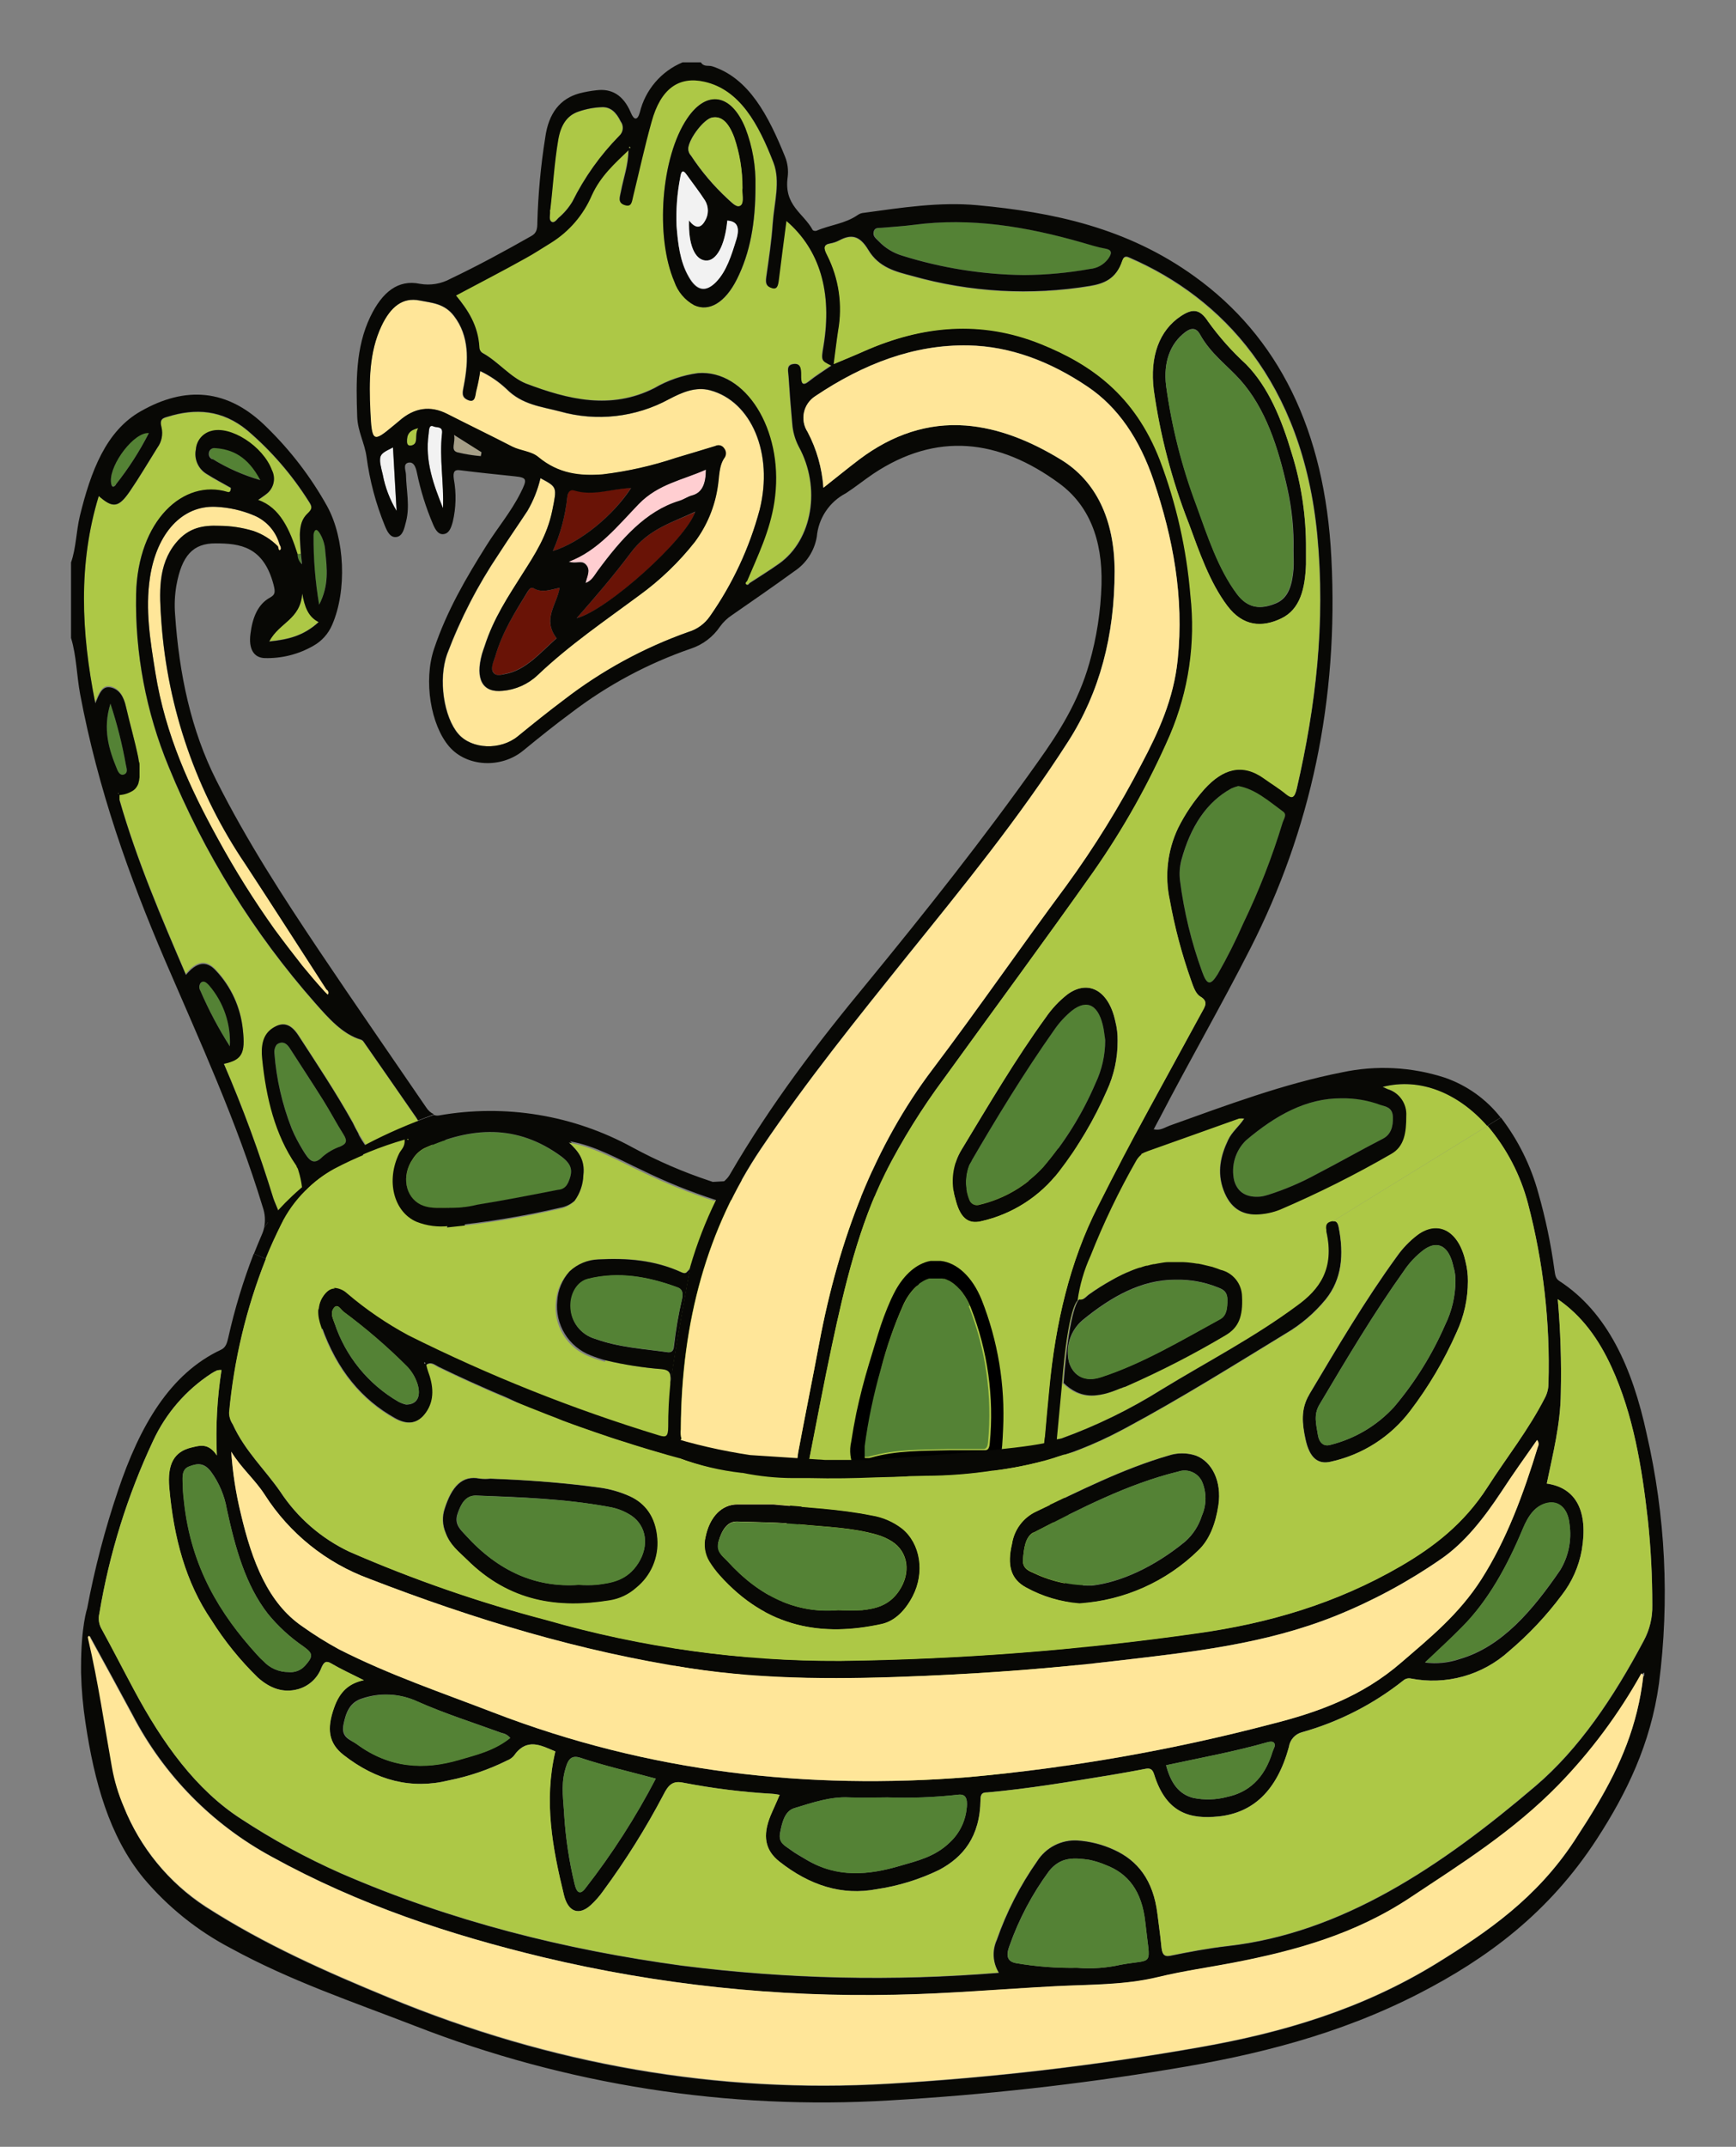 <svg width="195" height="241" viewBox="0 0 195 241" fill="none" xmlns="http://www.w3.org/2000/svg">
<rect x="0" y="0" width="195" height="241" fill="#808080" stroke="none"/>
<g id="Snake">
<g id="Snake_2">
<g id="TAIL">
<path id="Vector" d="M47.591 126.846L47.522 126.737C47.344 126.442 47.159 126.14 46.96 125.839L46.754 125.51C44.766 122.604 42.797 119.793 40.843 116.99C40.774 116.881 40.67 116.798 40.548 116.757C38.49 116.147 36.927 114.365 35.404 112.644C28.472 104.782 22.909 95.813 18.945 86.112C16.401 79.981 15.152 73.391 15.276 66.755C15.441 58.462 20.591 53.732 25.563 55.274C25.687 55.316 25.886 55.316 25.92 54.808C25.028 54.301 24.075 53.815 23.177 53.232C22.721 52.952 22.363 52.538 22.151 52.048C21.939 51.557 21.883 51.014 21.99 50.49C22.024 50.015 22.205 49.562 22.507 49.194C22.809 48.826 23.218 48.56 23.677 48.434C25.886 47.748 29.548 50.127 30.535 52.828C30.748 53.251 30.815 53.733 30.724 54.198C30.634 54.663 30.391 55.085 30.035 55.398C29.719 55.665 29.383 55.871 28.978 56.166C31.44 57.008 32.538 59.483 33.416 62.245L33.786 62.197C33.745 61.512 33.656 60.758 33.669 60.059C33.672 59.862 33.686 59.665 33.71 59.469C33.731 59.282 33.765 59.096 33.813 58.914C33.925 58.46 34.163 58.047 34.499 57.721C35.185 57.111 35.02 56.858 34.636 56.268C32.76 53.303 30.448 50.636 27.778 48.358C24.946 46.021 21.942 45.85 18.815 46.823C18.321 46.974 17.903 47.07 18.129 48.009C18.223 48.404 18.23 48.815 18.148 49.213C18.066 49.611 17.898 49.986 17.656 50.312C16.634 51.95 15.646 53.629 14.57 55.199C13.301 57.056 12.656 57.056 11.093 55.686C8.782 63.225 9.083 70.902 10.681 78.826C11.12 77.77 11.484 76.852 12.389 77.037C13.294 77.222 13.863 78.01 14.131 79.244C14.549 81.142 15.091 82.993 15.502 84.898C15.502 85.077 15.571 85.255 15.598 85.419C15.626 85.584 15.598 85.659 15.646 85.776V85.906C15.646 86.022 15.646 86.132 15.646 86.242C15.646 86.352 15.646 86.317 15.646 86.352C15.646 86.386 15.646 86.585 15.646 86.694V86.756C15.654 86.863 15.654 86.971 15.646 87.078V87.126C15.64 87.221 15.626 87.315 15.605 87.407C15.609 87.425 15.609 87.444 15.605 87.462C15.605 87.551 15.564 87.64 15.537 87.722C15.509 87.805 15.537 87.722 15.537 87.763C15.509 87.845 15.477 87.925 15.441 88.003C15.401 88.079 15.358 88.152 15.31 88.223C15.262 88.292 15.209 88.358 15.153 88.421C15.09 88.482 15.023 88.539 14.954 88.593C14.488 88.897 13.952 89.076 13.397 89.114C13.397 89.251 13.397 89.402 13.397 89.539C13.394 89.587 13.394 89.635 13.397 89.683C15.379 96.571 18.129 102.925 20.859 109.313C22.031 107.888 23.135 107.654 24.212 108.82C25.959 110.66 27.038 113.032 27.278 115.557C27.573 118.224 27.168 118.985 25.145 119.396C27.281 124.343 29.142 129.405 30.72 134.557C30.72 134.605 30.72 134.646 30.768 134.688L30.809 134.79L31.248 135.86L31.632 136.799L36.584 148.958C36.584 148.958 47.104 146.641 49.792 139.225C49.795 139.209 49.795 139.193 49.792 139.177C50.938 136.052 50.65 132.008 47.591 126.846ZM33.964 133.248C33.891 132.63 33.76 132.019 33.573 131.425C33.56 131.374 33.544 131.323 33.525 131.274V131.24C33.503 131.188 33.478 131.138 33.45 131.089C33.45 131.034 33.395 130.979 33.361 130.925V130.883C33.326 130.829 33.292 130.774 33.251 130.719C30.947 127.36 29.932 123.241 29.486 118.813C29.342 117.367 29.582 116.113 30.666 115.386C31.749 114.66 32.675 114.872 33.539 116.195C35.596 119.409 37.75 122.597 39.663 126.017C39.835 126.387 40.047 126.791 40.301 127.244C40.325 127.295 40.355 127.343 40.39 127.388C40.623 127.799 40.856 128.162 41.076 128.491C41.042 128.519 39.471 138.732 33.964 133.248Z" fill="#ADC846"/>
<path id="Vector_2" d="M33.882 63.355L33.848 62.999L33.793 62.156L33.422 62.204C33.41 62.418 33.444 62.632 33.524 62.831C33.603 63.03 33.725 63.209 33.882 63.355Z" fill="#548235"/>
<path id="Vector_3" d="M31.468 61.745C31.646 61.621 31.516 61.313 31.399 61.121C31.2 60.405 30.843 59.742 30.354 59.183C29.865 58.623 29.257 58.18 28.574 57.886C27.198 57.299 25.727 56.964 24.233 56.899C20.468 56.727 17.608 59.839 16.847 64.822C16.291 68.462 16.888 71.985 17.45 75.501C18.575 82.561 21.346 88.524 24.48 94.186C26.396 97.698 28.521 101.093 30.844 104.351C31.351 105.036 31.866 105.722 32.387 106.407C32.908 107.092 33.443 107.778 33.985 108.463C34.801 109.457 35.631 110.43 36.488 111.369L36.817 111.692C36.851 111.644 36.875 111.59 36.886 111.533C36.897 111.476 36.896 111.417 36.882 111.36C36.868 111.304 36.843 111.251 36.807 111.205C36.77 111.159 36.725 111.122 36.673 111.095C33.649 106.407 30.638 101.705 27.579 97.058C22.076 88.959 18.812 79.55 18.115 69.785C17.889 66.591 17.683 63.445 19.755 60.943C21.188 59.202 22.847 58.962 24.61 59.031C25.916 59.038 27.214 59.234 28.464 59.613C29.498 59.97 30.436 60.559 31.207 61.334C31.29 61.498 31.2 61.93 31.468 61.745Z" fill="#FFE699"/>
<path id="Vector_4" d="M13.219 89.031L13.328 89.161C13.331 89.106 13.331 89.052 13.328 88.997L13.219 89.031Z" fill="#ADC846"/>
<path id="Vector_5" d="M36.331 123.543C35.082 121.555 33.786 119.622 32.524 117.648C32.181 117.12 31.797 116.915 31.29 117.134C31.241 117.155 31.194 117.182 31.153 117.216C31.116 117.243 31.081 117.272 31.05 117.305C30.865 117.581 30.787 117.915 30.83 118.244C31.053 121.123 31.702 123.953 32.758 126.641L32.84 126.839C32.915 127.018 32.998 127.189 33.073 127.36C33.148 127.532 33.251 127.731 33.347 127.909C33.553 128.32 33.786 128.724 34.033 129.122C34.719 130.177 35.192 130.945 36.248 129.855C36.84 129.344 37.525 128.951 38.264 128.697C38.902 128.409 39.087 128.108 38.587 127.326C37.791 126.092 37.105 124.769 36.331 123.543Z" fill="#548235"/>
<path id="Vector_6" d="M33.951 66.611C33.738 69.586 31.386 69.847 30.241 71.985C32.298 71.773 34.061 71.396 35.796 69.805C34.575 69.195 34.212 68.023 33.951 66.611Z" fill="#ADC846"/>
<path id="Vector_7" d="M24.192 50.284C24.108 50.274 24.023 50.281 23.943 50.305C23.862 50.328 23.787 50.368 23.723 50.423C23.659 50.477 23.606 50.543 23.569 50.619C23.531 50.694 23.51 50.776 23.506 50.86C23.485 51.003 23.515 51.149 23.588 51.274C23.662 51.398 23.775 51.494 23.91 51.546C25.598 52.574 27.418 53.365 29.321 53.897C27.861 51.217 26.139 50.415 24.192 50.284Z" fill="#548235"/>
<path id="Vector_8" d="M13.994 86.927C14.405 86.708 14.207 86.242 14.138 85.858C13.725 83.53 13.145 81.235 12.403 78.99C11.511 81.917 12.238 84.179 13.144 86.393C13.315 86.776 13.596 87.133 13.994 86.927Z" fill="#548235"/>
<path id="Vector_9" d="M23.506 110.609C23.266 110.307 22.916 109.999 22.566 110.341C22.47 110.462 22.412 110.609 22.4 110.763C22.388 110.916 22.422 111.071 22.498 111.205C23.435 113.37 24.545 115.456 25.817 117.442C25.953 114.952 25.125 112.505 23.506 110.609Z" fill="#548235"/>
<path id="Vector_10" d="M13.02 54.383C14.444 52.578 15.684 50.635 16.723 48.585C15.078 48.441 12.369 52.012 12.458 53.979C12.485 54.527 12.65 54.836 13.02 54.383Z" fill="#548235"/>
<path id="Vector_11" d="M36.536 61.896C36.502 61.134 36.266 60.396 35.85 59.757C35.713 59.579 35.556 59.339 35.357 59.531C35.251 59.686 35.196 59.871 35.199 60.059C35.185 62.682 35.403 65.301 35.85 67.886C36.948 65.72 36.701 63.794 36.536 61.896Z" fill="#548235"/>
<path id="Vector_12" d="M47.865 124.31C43.874 118.47 39.835 112.658 35.892 106.784C31.777 100.649 27.744 94.446 24.295 87.592C21.449 81.958 20.125 75.68 19.666 68.983C19.579 67.891 19.629 66.793 19.816 65.713C20.42 62.375 21.682 60.984 24.212 60.998C26.956 60.998 29.596 61.34 30.727 65.638C30.954 66.508 30.892 66.769 30.33 67.084C28.958 67.838 28.355 69.326 28.128 71.197C27.922 72.842 28.499 73.843 29.74 73.877C31.647 73.93 33.531 73.455 35.185 72.506C36.133 71.98 36.879 71.152 37.304 70.155C38.991 66.296 38.744 60.463 36.749 56.83C34.939 53.58 32.668 50.609 30.007 48.009C25.563 43.547 20.763 43.348 15.825 46.158C11.916 48.358 10.201 52.882 8.967 57.941C8.556 59.654 8.556 61.498 7.979 63.143V71.615C8.597 73.637 8.61 75.83 9.001 77.921C11.004 88.579 14.488 98.367 18.548 107.833C22.443 116.887 26.558 125.791 29.52 135.531C29.774 136.257 29.826 137.039 29.671 137.793C29.808 137.601 29.959 137.402 30.124 137.196L35.014 149.877L36.577 148.965L31.626 136.806L31.249 135.88L30.81 134.811L30.768 134.708C30.768 134.667 30.768 134.626 30.721 134.578C29.142 129.43 27.281 124.373 25.145 119.43C27.202 118.991 27.573 118.258 27.278 115.592C27.024 113.106 25.956 110.774 24.24 108.957C23.163 107.792 22.059 108.025 20.886 109.45C18.143 103.062 15.4 96.708 13.425 89.82C13.422 89.772 13.422 89.724 13.425 89.676C13.425 89.539 13.425 89.388 13.425 89.251C13.98 89.213 14.516 89.034 14.982 88.73C15.051 88.677 15.117 88.619 15.18 88.559C15.237 88.495 15.289 88.429 15.338 88.36C15.386 88.289 15.429 88.216 15.468 88.141C15.505 88.062 15.537 87.982 15.564 87.901C15.564 87.901 15.564 87.901 15.564 87.859C15.564 87.818 15.612 87.688 15.633 87.599C15.636 87.581 15.636 87.562 15.633 87.544C15.654 87.452 15.668 87.358 15.674 87.263V87.215C15.681 87.108 15.681 87 15.674 86.893V86.831C15.674 86.722 15.674 86.605 15.674 86.489C15.674 86.372 15.674 86.413 15.674 86.379C15.674 86.345 15.674 86.16 15.674 86.043V85.913C15.674 85.796 15.674 85.68 15.626 85.556C15.578 85.433 15.564 85.214 15.53 85.035C15.139 83.13 14.597 81.279 14.159 79.381C13.891 78.147 13.363 77.366 12.417 77.174C11.47 76.982 11.148 77.907 10.709 78.963C9.104 70.909 8.782 63.266 11.093 55.686C12.657 57.056 13.301 57.022 14.584 55.151C15.66 53.581 16.641 51.902 17.67 50.264C17.912 49.938 18.08 49.563 18.162 49.165C18.244 48.767 18.237 48.356 18.143 47.961C17.889 47.022 18.308 46.926 18.829 46.775C21.956 45.802 24.96 45.973 27.792 48.31C30.462 50.588 32.774 53.255 34.65 56.22C35.034 56.81 35.178 57.063 34.513 57.673C34.177 57.999 33.939 58.412 33.827 58.866C33.779 59.048 33.745 59.234 33.724 59.421C33.7 59.617 33.686 59.814 33.683 60.011C33.683 60.696 33.759 61.45 33.8 62.149L33.889 62.992L33.923 63.349C33.761 63.205 33.632 63.028 33.547 62.829C33.461 62.629 33.421 62.414 33.429 62.197C32.552 59.456 31.454 56.961 28.992 56.117C29.397 55.823 29.733 55.617 30.049 55.35C30.405 55.037 30.648 54.615 30.738 54.15C30.829 53.685 30.762 53.203 30.549 52.779C29.548 50.079 25.886 47.721 23.691 48.386C23.232 48.512 22.823 48.778 22.521 49.146C22.218 49.514 22.038 49.967 22.004 50.442C21.896 50.966 21.953 51.509 22.165 52C22.377 52.49 22.735 52.904 23.191 53.184C24.109 53.767 25.063 54.253 25.934 54.76C25.934 55.268 25.701 55.268 25.577 55.226C20.626 53.712 15.475 58.414 15.29 66.707C15.162 73.34 16.407 79.927 18.945 86.057C22.909 95.759 28.472 104.727 35.404 112.59C36.927 114.317 38.498 116.099 40.548 116.702C40.67 116.744 40.774 116.826 40.843 116.935C42.797 119.738 44.745 122.549 46.755 125.448L46.96 125.777C47.543 125.551 48.133 125.332 48.743 125.092C48.381 124.922 48.076 124.65 47.865 124.31ZM22.539 110.341C22.889 109.999 23.225 110.341 23.479 110.609C25.113 112.507 25.951 114.962 25.817 117.463C24.544 115.47 23.434 113.377 22.498 111.205C22.418 111.073 22.379 110.921 22.387 110.767C22.394 110.613 22.447 110.465 22.539 110.341ZM13.349 89.162L13.24 89.031H13.322V89.196L13.349 89.162ZM12.403 78.99C13.145 81.23 13.724 83.521 14.138 85.844C14.207 86.228 14.405 86.694 13.994 86.914C13.582 87.133 13.308 86.763 13.143 86.345C12.238 84.144 11.511 81.882 12.403 78.99ZM13.02 54.418C12.65 54.87 12.485 54.562 12.458 54.013C12.369 52.06 15.078 48.475 16.723 48.619C15.682 50.658 14.442 52.589 13.02 54.383V54.418ZM35.219 60.093C35.216 59.905 35.271 59.721 35.377 59.565C35.576 59.373 35.734 59.613 35.871 59.791C36.273 60.422 36.502 61.148 36.536 61.896C36.728 63.794 36.975 65.72 35.85 67.886C35.41 65.301 35.198 62.681 35.219 60.059V60.093ZM33.951 66.646C34.211 68.058 34.575 69.23 35.795 69.84C34.06 71.43 32.291 71.807 30.241 72.019C31.386 69.847 33.738 69.586 33.951 66.611V66.646ZM23.863 51.566C23.727 51.515 23.614 51.419 23.54 51.294C23.467 51.17 23.438 51.024 23.458 50.881C23.462 50.797 23.483 50.715 23.521 50.639C23.558 50.564 23.611 50.497 23.675 50.443C23.739 50.389 23.814 50.349 23.895 50.325C23.976 50.301 24.06 50.295 24.144 50.305C26.105 50.435 27.826 51.237 29.239 53.897C27.347 53.355 25.538 52.557 23.863 51.525V51.566ZM36.817 111.671L36.488 111.349C35.631 110.41 34.801 109.437 33.985 108.443C33.443 107.757 32.915 107.072 32.387 106.386C31.859 105.701 31.352 105.016 30.844 104.33C28.522 101.077 26.396 97.687 24.48 94.179C21.346 88.49 18.575 82.527 17.45 75.494C16.888 71.978 16.291 68.455 16.847 64.816C17.608 59.833 20.468 56.721 24.233 56.892C25.727 56.957 27.198 57.292 28.574 57.879C29.257 58.173 29.866 58.616 30.354 59.176C30.843 59.736 31.201 60.398 31.399 61.114C31.516 61.306 31.646 61.615 31.468 61.738C31.29 61.861 31.29 61.491 31.221 61.327C30.45 60.552 29.512 59.963 28.478 59.606C27.228 59.227 25.93 59.031 24.624 59.024C22.861 58.955 21.195 59.195 19.768 60.936C17.711 63.438 17.903 66.584 18.129 69.778C18.826 79.543 22.09 88.952 27.593 97.051C30.638 101.705 33.649 106.407 36.673 111.075C36.725 111.101 36.771 111.139 36.807 111.184C36.843 111.23 36.869 111.283 36.882 111.34C36.896 111.396 36.897 111.455 36.886 111.513C36.875 111.57 36.851 111.624 36.817 111.671Z" fill="#080805"/>
<path id="Vector_13" d="M48.743 125.167L46.96 125.852C46.96 125.852 52.31 132.782 49.806 139.204C49.809 139.22 49.809 139.237 49.806 139.252L51.864 139.623C51.864 139.623 53.791 135.195 48.743 125.167Z" fill="#080805"/>
<path id="Vector_14" d="M40.26 127.271C40.006 126.819 39.793 126.414 39.622 126.044C37.709 122.617 35.59 119.437 33.498 116.222C32.634 114.899 31.735 114.694 30.624 115.413C29.513 116.133 29.301 117.367 29.445 118.841C29.89 123.268 30.905 127.388 33.21 130.746C33.251 130.801 33.285 130.856 33.319 130.911V130.952C33.319 131.007 33.381 131.062 33.409 131.116C33.437 131.165 33.462 131.216 33.484 131.267V131.302C33.503 131.351 33.519 131.401 33.532 131.452C33.719 132.047 33.85 132.657 33.923 133.276C39.409 138.759 41 128.546 41 128.546C40.774 128.217 40.541 127.861 40.315 127.443C40.289 127.388 40.271 127.33 40.26 127.271ZM38.25 128.697C37.511 128.951 36.826 129.344 36.234 129.855C35.178 130.945 34.677 130.177 34.019 129.122C33.779 128.724 33.546 128.32 33.333 127.909C33.237 127.731 33.148 127.545 33.059 127.36C32.97 127.175 32.901 127.018 32.826 126.839L32.743 126.641C31.691 123.952 31.044 121.123 30.823 118.244C30.782 117.914 30.863 117.58 31.049 117.305C31.083 117.27 31.12 117.238 31.159 117.209C31.201 117.175 31.247 117.148 31.296 117.127C31.804 116.908 32.188 117.127 32.531 117.641C33.793 119.615 35.082 121.548 36.33 123.543C37.105 124.776 37.791 126.099 38.573 127.326C39.073 128.107 38.888 128.409 38.25 128.697Z" fill="#080805"/>
</g>
<g id="UPPER BODY">
<path id="Vector_15" d="M150.701 123.296C146.73 123.262 143.232 125.236 139.947 128.025C139.36 128.601 138.93 129.318 138.699 130.108C138.468 130.898 138.445 131.734 138.631 132.535C139.008 133.851 140.002 134.468 141.58 134.331C141.89 134.29 142.196 134.219 142.492 134.119C144.366 133.522 146.178 132.746 147.903 131.802C150.399 130.513 152.854 129.108 155.35 127.826C156.235 127.367 156.503 126.456 156.461 125.386C156.42 124.317 155.645 124.242 155.09 124.015C153.685 123.504 152.196 123.26 150.701 123.296Z" fill="#548235"/>
<path id="Vector_16" d="M63.083 129.869C58.07 126.14 52.913 126.538 47.687 128.909C47.14 129.192 46.68 129.619 46.357 130.143C45.074 132.001 45.513 134.407 47.269 135.263C48.174 135.702 49.107 135.62 50.252 135.62C51.386 135.658 52.519 135.538 53.619 135.263C56.651 134.777 59.675 134.18 62.699 133.591C62.932 133.583 63.158 133.508 63.35 133.376C63.542 133.243 63.693 133.059 63.783 132.844C64.407 131.466 64.277 130.76 63.083 129.869Z" fill="#548235"/>
<path id="Vector_17" d="M155.337 122.014L155.892 122.268C156.514 122.468 157.052 122.87 157.42 123.41C157.787 123.95 157.964 124.597 157.922 125.249C157.922 127.086 157.73 128.676 156.194 129.547C152.184 131.861 148.042 133.937 143.788 135.764C142.915 136.117 141.986 136.308 141.045 136.326C139.433 136.36 138.151 135.64 137.403 133.584C136.655 131.528 137.081 129.732 137.917 127.97C138.363 127.031 139.118 126.49 139.728 125.558C139.53 125.532 139.329 125.532 139.131 125.558C135.702 126.764 132.328 127.991 128.92 129.197L128.419 129.396C128.356 129.428 128.296 129.467 128.241 129.513L127.26 129.814C114.82 134.119 93.039 134.667 84.254 134.701H84.007C81.744 134.701 80.413 134.701 80.413 134.701L80.269 134.831C77.428 133.918 74.655 132.805 71.971 131.5C69.454 130.315 66.937 128.882 64.256 128.341L63.906 128.272C64.9 129.184 65.751 130.143 65.531 131.946C65.498 132.981 65.154 133.981 64.544 134.818C64.072 135.297 63.459 135.614 62.795 135.723C58.693 136.679 54.533 137.366 50.341 137.779C49.093 137.93 47.827 137.768 46.658 137.306C44.08 136.189 43.229 132.672 44.718 129.629C44.937 129.19 45.403 128.909 45.328 128.08C42.628 128.854 40.015 129.904 37.53 131.212C36.337 131.866 35.243 132.685 34.28 133.646C33.16 134.757 32.232 136.048 31.536 137.463C30.91 138.711 30.334 139.986 29.808 141.288L29.767 141.391V141.453L37.03 144.441C37.215 144.544 37.379 144.64 37.523 144.736C38.021 144.787 38.488 144.999 38.854 145.339C40.983 147.147 43.295 148.727 45.753 150.055C54.808 154.572 64.225 158.325 73.905 161.275C74.121 161.37 74.361 161.394 74.591 161.344C91.475 167.06 118.715 161.584 118.715 161.584C118.882 161.564 119.047 161.532 119.209 161.488C123.137 160.063 126.903 158.225 130.442 156.004C135.558 152.886 140.811 150.185 145.763 146.58C148.184 144.818 149.96 142.508 149 138.3C148.997 138.25 148.997 138.199 149 138.149C148.863 137.416 149.212 137.278 149.631 137.148L167.064 126.401C163.82 122.693 159.534 120.938 155.337 122.014ZM75.277 155.552V155.298C75.386 154.202 75.277 153.79 74.33 153.687C72.189 153.528 70.063 153.2 67.973 152.707C67.973 152.769 67.973 152.824 67.973 152.879C67.359 152.717 66.757 152.515 66.169 152.275C64.963 151.805 63.944 150.953 63.269 149.848C62.594 148.744 62.3 147.449 62.432 146.162C62.524 144.874 63.068 143.66 63.968 142.734C64.843 141.898 65.995 141.41 67.205 141.364C70.353 141.192 73.487 141.398 76.504 142.803C76.826 142.954 77.039 142.94 77.19 142.714C77.363 142.571 77.476 142.368 77.505 142.145C77.505 142.145 75.585 152.783 75.277 155.552ZM137.54 149.952C134 152.054 130.335 153.94 126.567 155.6L126.231 155.744H126.17L125.827 155.888H125.779L125.415 156.038L125.038 156.182L124.668 156.313L124.297 156.429C124.042 156.502 123.784 156.561 123.522 156.607L123.138 156.662C122.754 156.713 122.364 156.713 121.979 156.662C121.578 156.606 121.188 156.49 120.82 156.319C120.283 156.062 119.794 155.714 119.373 155.291C120.059 146.497 121.122 145.922 121.122 145.922C121.63 146.018 121.904 145.593 122.233 145.36C123.05 144.777 123.899 144.241 124.777 143.756L124.839 143.721C125.072 143.591 125.312 143.468 125.525 143.351L125.635 143.296C125.868 143.18 126.101 143.07 126.321 142.967L126.41 142.926C126.657 142.817 126.903 142.714 127.15 142.618C127.397 142.522 127.644 142.433 127.898 142.351H127.973C128.213 142.268 128.453 142.2 128.659 142.131H128.776C129.009 142.07 129.249 142.008 129.461 141.96H129.564C129.811 141.905 130.058 141.864 130.312 141.823C130.559 141.782 130.812 141.754 131.066 141.734H131.162C131.402 141.734 131.642 141.734 131.848 141.734H132.815C133.069 141.734 133.329 141.734 133.583 141.795C133.837 141.795 134.091 141.857 134.351 141.905H134.461C134.708 141.946 134.955 142.001 135.202 142.063L135.339 142.097L136.086 142.303L136.196 142.344C136.463 142.426 136.724 142.522 136.985 142.625C137.661 142.781 138.267 143.159 138.705 143.697C139.144 144.236 139.39 144.905 139.406 145.599C139.515 147.855 139.021 149.088 137.54 149.952Z" fill="#ADC846"/>
<path id="Vector_18" d="M137.102 142.549C136.841 142.447 136.58 142.351 136.313 142.268L136.203 142.227L135.456 142.049L135.318 142.015C135.072 141.953 134.825 141.898 134.578 141.857H134.468C134.207 141.809 133.954 141.775 133.7 141.747C133.446 141.713 133.186 141.699 132.932 141.686H131.958C131.718 141.686 131.478 141.686 131.272 141.686H131.176C130.923 141.686 130.669 141.734 130.422 141.775C130.168 141.816 129.921 141.857 129.674 141.912H129.571C129.331 141.96 129.091 142.022 128.886 142.083H128.769C128.529 142.152 128.289 142.22 128.083 142.303H128.008C127.754 142.385 127.507 142.474 127.26 142.57C127.013 142.666 126.767 142.769 126.52 142.878L126.431 142.92C126.191 143.022 125.957 143.132 125.745 143.249L125.635 143.303C125.402 143.42 125.162 143.543 124.949 143.674L124.887 143.708C124.009 144.193 123.16 144.729 122.343 145.312C122.014 145.545 121.74 145.997 121.232 145.874C121.232 145.874 120.162 146.449 119.483 155.243C119.904 155.666 120.393 156.014 120.93 156.272C121.298 156.442 121.688 156.558 122.089 156.614C122.474 156.666 122.864 156.666 123.248 156.614L123.632 156.559C123.894 156.513 124.152 156.454 124.407 156.381L124.778 156.265L125.148 156.134L125.525 155.991L125.889 155.84H125.937L126.28 155.696H126.341L126.677 155.552C130.445 153.892 134.11 152.006 137.65 149.904C139.132 149.04 139.625 147.807 139.516 145.552C139.506 144.854 139.264 144.179 138.826 143.635C138.389 143.091 137.782 142.709 137.102 142.549ZM137.06 148.081C132.658 150.487 128.303 153.091 123.632 154.599C121.904 155.161 120.601 154.503 120.094 152.982C119.866 152.12 119.887 151.212 120.155 150.363C120.424 149.513 120.928 148.758 121.609 148.184C124.819 145.558 128.214 143.639 132.054 143.653C133.663 143.618 135.263 143.907 136.759 144.503C137.287 144.709 137.863 144.914 137.863 145.874C137.863 146.833 137.815 147.67 137.06 148.081Z" fill="#080805"/>
<path id="Vector_19" d="M77.224 142.734C77.067 142.961 76.854 142.974 76.539 142.824C73.521 141.453 70.366 141.213 67.239 141.384C66.02 141.417 64.855 141.897 63.968 142.734C63.154 143.652 62.671 144.815 62.596 146.038C62.466 147.325 62.762 148.62 63.438 149.723C64.115 150.826 65.134 151.677 66.341 152.145C66.889 152.367 67.45 152.555 68.021 152.707C70.102 153.203 72.218 153.536 74.351 153.701C75.284 153.804 75.407 154.215 75.297 155.312V155.566C75.606 152.824 77.56 142.186 77.56 142.186C77.521 142.404 77.401 142.6 77.224 142.734ZM76.614 145.819C76.211 147.571 75.909 149.344 75.709 151.131C75.661 151.631 75.462 151.816 75.078 151.816C72.335 151.426 69.53 151.275 66.848 150.302C66.052 150.07 65.354 149.586 64.859 148.921C64.364 148.257 64.099 147.449 64.105 146.621C64.105 145.25 64.853 143.879 66.066 143.578C69.495 142.714 72.828 143.317 76.134 144.537C76.628 144.702 76.758 145.133 76.614 145.819Z" fill="#080805"/>
<path id="Vector_20" d="M76.113 144.51C72.808 143.29 69.454 142.686 66.025 143.55C64.811 143.852 64.036 145.202 64.064 146.593C64.058 147.422 64.322 148.229 64.817 148.894C65.312 149.558 66.011 150.043 66.807 150.274C69.509 151.247 72.293 151.398 75.036 151.789C75.421 151.844 75.619 151.631 75.667 151.103C75.882 149.325 76.198 147.561 76.614 145.819C76.758 145.133 76.627 144.702 76.113 144.51Z" fill="#548235"/>
<path id="Vector_21" d="M136.779 144.53C135.284 143.934 133.684 143.645 132.074 143.68C128.234 143.68 124.839 145.586 121.63 148.211C120.948 148.785 120.444 149.541 120.176 150.39C119.907 151.24 119.886 152.148 120.114 153.009C120.622 154.531 121.925 155.189 123.653 154.627C128.303 153.119 132.657 150.514 137.06 148.108C137.815 147.697 137.883 146.792 137.883 145.901C137.883 145.01 137.307 144.736 136.779 144.53Z" fill="#548235"/>
<path id="Vector_22" d="M162.277 120.972C158.547 119.762 154.562 119.559 150.728 120.383C144.165 121.671 137.787 124.07 131.389 126.36C130.847 126.558 130.319 126.956 129.619 126.771C129.619 126.771 116.781 130.671 81.387 132.604V132.563C81.36 132.575 81.334 132.591 81.312 132.611L80.064 132.679L79.803 132.59C76.767 131.589 73.827 130.318 71.018 128.793C64.406 125.174 56.758 123.912 49.333 125.215C49.136 125.253 48.932 125.236 48.743 125.167C37.325 129.211 31.989 134.592 29.678 137.793C29.606 138.104 29.503 138.407 29.369 138.697C29.075 139.383 28.793 140.068 28.519 140.754L29.829 141.295C30.359 139.993 30.935 138.718 31.557 137.47C32.253 136.054 33.18 134.764 34.3 133.653C35.289 132.634 36.424 131.767 37.668 131.082C40.147 129.767 42.755 128.71 45.451 127.929C45.513 128.759 45.06 129.04 44.841 129.478C43.339 132.522 44.21 136.038 46.782 137.155C47.951 137.617 49.217 137.78 50.465 137.628C54.658 137.214 58.821 136.527 62.925 135.572C63.524 135.471 64.082 135.205 64.537 134.804C65.147 133.968 65.492 132.967 65.525 131.932C65.744 130.13 64.894 129.19 63.899 128.258L64.249 128.327L64.037 128.128C66.848 128.608 69.447 130.116 72.102 131.35C74.792 132.67 77.575 133.794 80.427 134.715C80.427 134.715 81.799 134.715 84.021 134.715H84.267C93.053 134.715 114.834 134.132 127.274 129.828C127.617 129.711 127.96 129.588 128.282 129.465V129.526C128.337 129.481 128.397 129.442 128.46 129.41L128.961 129.211C132.39 128.005 135.771 126.778 139.172 125.571C139.371 125.546 139.571 125.546 139.769 125.571C139.159 126.504 138.398 127.045 137.959 127.984C137.122 129.746 136.697 131.589 137.444 133.598C138.192 135.606 139.502 136.339 141.086 136.339C142.027 136.321 142.957 136.131 143.829 135.777C148.083 133.951 152.226 131.875 156.235 129.561C157.771 128.718 157.963 127.1 157.963 125.263C158.004 124.6 157.819 123.943 157.438 123.399C157.057 122.854 156.502 122.456 155.865 122.268L155.309 122.014C159.506 120.938 163.793 122.7 167.05 126.387L168.566 125.455C166.947 123.385 164.763 121.828 162.277 120.972ZM45.815 127.826C45.815 127.826 45.856 127.881 45.877 127.909C45.897 127.936 45.829 127.97 45.808 127.97C45.787 127.97 45.76 127.922 45.739 127.895C45.719 127.868 45.787 127.854 45.815 127.854V127.826ZM63.783 132.816C63.692 133.031 63.542 133.216 63.35 133.348C63.158 133.481 62.932 133.555 62.699 133.563C59.675 134.153 56.651 134.749 53.619 135.236C52.519 135.51 51.386 135.63 50.252 135.592C49.107 135.592 48.195 135.675 47.269 135.236C45.513 134.379 45.074 131.973 46.357 130.116C46.68 129.591 47.14 129.165 47.687 128.882C52.913 126.51 58.07 126.14 63.083 129.842C64.276 130.76 64.407 131.466 63.783 132.844V132.816ZM156.461 125.386C156.503 126.469 156.235 127.367 155.35 127.826C152.854 129.108 150.399 130.513 147.903 131.802C146.178 132.746 144.366 133.522 142.492 134.119C142.195 134.219 141.89 134.291 141.58 134.331C140.009 134.468 139.008 133.851 138.631 132.535C138.445 131.734 138.468 130.898 138.699 130.108C138.93 129.318 139.359 128.601 139.947 128.025C143.232 125.236 146.73 123.262 150.701 123.296C152.193 123.271 153.677 123.524 155.076 124.043C155.645 124.228 156.42 124.297 156.461 125.386Z" fill="#080805"/>
</g>
<g id="HEAD">
<path id="Vector_23" d="M42.708 51.381C42.671 51.674 42.688 51.971 42.756 52.258C42.804 52.533 42.886 52.868 42.989 53.28C43.256 54.732 43.781 56.125 44.539 57.392C44.402 55.012 44.267 52.633 44.134 50.257C43.202 50.689 42.79 50.888 42.708 51.381Z" fill="#F2F2F2"/>
<path id="Vector_24" d="M110.019 135.236C112.776 134.586 115.275 133.125 117.192 131.041C119.614 128.207 121.591 125.023 123.056 121.596C123.778 120.08 124.151 118.422 124.146 116.743C124.146 116.517 124.057 115.996 123.968 115.496C123.474 112.85 122.158 112.069 120.402 113.439C119.641 114.066 118.974 114.797 118.42 115.612C114.991 120.41 111.898 125.544 108.867 130.76C108.366 132.026 108.366 133.435 108.867 134.701C108.95 134.924 109.118 135.104 109.333 135.205C109.549 135.305 109.795 135.316 110.019 135.236Z" fill="#548235"/>
<path id="Vector_25" d="M70.825 16.554L70.743 16.445L70.661 16.554L70.777 16.663L70.825 16.554Z" fill="#ADC846"/>
<path id="Vector_26" opacity="0.3" d="M51.363 50.758C52.233 50.97 53.118 51.114 54.01 51.189L54.092 50.751L50.999 48.831C51.198 49.668 50.554 50.511 51.363 50.758Z" fill="#FFE699"/>
<path id="Vector_27" d="M45.718 49.613C45.718 50.058 46.054 50.051 46.247 49.997C47.069 49.784 46.507 48.818 46.98 48.064C46.034 48.283 45.677 48.735 45.718 49.613Z" fill="#ADC846"/>
<path id="Vector_28" d="M110.19 137.1C113.69 136.321 116.803 134.333 118.982 131.487C121.122 128.706 122.914 125.674 124.318 122.46C125.132 120.699 125.547 118.779 125.532 116.839C125.544 116.107 125.459 115.376 125.278 114.666C124.551 111.205 122.26 109.916 119.908 111.623C118.962 112.362 118.137 113.243 117.46 114.234C114.065 118.909 111.061 124.029 107.996 129.088C107.503 129.902 107.187 130.812 107.068 131.756C106.95 132.701 107.033 133.66 107.31 134.571C107.804 136.6 108.668 137.463 110.19 137.1ZM108.867 130.76C111.898 125.544 115.039 120.396 118.42 115.612C118.975 114.802 119.642 114.075 120.402 113.453C122.158 112.082 123.474 112.85 123.968 115.509C124.057 116.01 124.112 116.531 124.146 116.757C124.151 118.436 123.778 120.094 123.056 121.61C121.591 125.036 119.614 128.221 117.192 131.055C115.275 133.139 112.776 134.6 110.019 135.25C109.798 135.323 109.557 135.309 109.346 135.209C109.135 135.11 108.971 134.933 108.887 134.715C108.376 133.447 108.369 132.033 108.867 130.76Z" fill="#080805"/>
<path id="Vector_29" d="M143.911 69.435C146.058 68.414 146.6 66.063 146.702 63.349C146.702 62.78 146.702 62.197 146.702 61.628C146.729 58.008 146.195 54.406 145.118 50.949C143.966 47.07 142.485 43.458 139.968 40.894C138.384 39.446 136.955 37.838 135.702 36.096C134.77 34.664 133.953 34.629 132.664 35.479C130.23 37.076 129.139 40.017 129.605 43.78C130.322 48.869 131.627 53.858 133.494 58.647C134.715 61.964 135.874 65.364 137.869 68.016C139.618 70.326 141.696 70.491 143.911 69.435ZM130.984 43.293C130.662 40.661 131.43 38.557 133.151 37.268C133.789 36.788 134.365 36.754 134.79 37.529C136.004 39.715 137.794 40.956 139.303 42.628C142.149 45.816 143.582 50.202 144.618 54.863C145.125 57.141 145.356 59.473 145.303 61.806C145.303 62.492 145.351 63.177 145.303 63.863C145.159 65.597 144.782 67.112 143.356 67.722C141.73 68.407 140.228 68.407 138.946 66.68C136.848 63.856 135.675 60.244 134.413 56.734C132.766 52.398 131.616 47.889 130.984 43.293Z" fill="#080805"/>
<path id="Vector_30" d="M59.956 66.042C59.654 65.864 59.435 66.138 59.27 66.426C57.864 68.709 56.424 70.922 55.601 73.753C55.45 74.315 55.018 74.918 55.416 75.474C55.814 76.029 56.307 75.714 56.753 75.638C59.071 75.22 60.745 73.184 62.514 71.635C60.895 69.497 62.514 67.92 62.884 65.981C61.842 66.193 60.895 66.591 59.956 66.042Z" fill="#691306"/>
<path id="Vector_31" d="M79.302 52.69C76.696 53.862 73.96 54.281 71.759 56.549C69.365 59.017 67.15 61.82 63.899 63.026C64.722 63.321 65.271 62.835 65.785 63.321C66.403 63.931 65.95 64.692 65.785 65.419C66.471 65.227 66.787 64.576 67.157 64.048C69.756 60.532 72.54 57.365 76.312 56.227C76.806 56.083 77.259 55.747 77.752 55.617C78.87 55.322 79.289 54.315 79.302 52.69Z" fill="#FFCED1"/>
<path id="Vector_32" d="M64.777 69.394C68.206 68.558 77.066 60.593 78.095 57.475C75.496 58.667 72.814 59.387 70.826 62.087C68.94 64.596 66.965 66.906 64.777 69.394Z" fill="#691306"/>
<path id="Vector_33" d="M64.461 55C64.05 54.877 63.775 55.206 63.721 55.734C63.511 57.847 62.964 59.913 62.102 61.854C65.161 60.929 68.885 57.872 70.887 54.76C68.768 54.822 66.621 55.686 64.461 55Z" fill="#691306"/>
<path id="Vector_34" d="M49.655 48.619C49.751 47.803 49.051 48.016 48.709 47.858C48.146 47.598 48.201 48.317 48.146 48.701C47.728 51.799 48.722 54.425 49.758 57.036C49.881 54.205 49.333 51.436 49.655 48.619Z" fill="#F2F2F2"/>
<path id="Vector_35" d="M88.299 24.766C88.011 26.994 87.71 29.201 87.442 31.408C87.36 32.032 87.319 32.505 86.674 32.306C86.029 32.107 85.927 31.84 86.043 31.038C86.331 29.043 86.633 27.035 86.77 25.013C86.928 22.751 87.662 20.325 86.846 18.213C85.172 13.895 83.081 10.043 79.103 9.139C76.222 8.453 74.172 9.899 73.15 13.635C72.396 16.377 71.779 19.166 71.093 21.956C70.928 22.641 70.846 23.238 70.105 22.977C69.365 22.717 69.605 22.059 69.721 21.435C70.009 19.92 70.537 18.481 70.558 16.829C69.028 18.33 67.465 19.701 66.443 21.874C65.498 24.083 63.896 25.95 61.855 27.22C60.902 27.803 59.962 28.426 58.995 28.954C56.424 30.325 53.838 31.696 51.184 33.135C52.556 34.78 53.667 36.473 53.811 38.954C53.813 39.098 53.855 39.238 53.933 39.359C54.01 39.48 54.12 39.578 54.25 39.64C55.93 40.572 57.349 42.382 59.05 43.026C63.775 44.828 68.569 46.001 73.452 43.547C74.968 42.663 76.643 42.087 78.383 41.854C83.725 41.463 87.895 48.166 87.031 55.631C87.031 55.85 86.976 56.069 86.942 56.316C86.441 59.593 85.09 62.327 83.89 65.172C83.835 65.254 83.732 65.329 83.712 65.419C83.706 65.439 83.706 65.46 83.712 65.48C83.725 65.506 83.744 65.53 83.766 65.549C83.883 65.686 84.047 65.611 84.157 65.432C85.275 64.699 86.4 64.013 87.497 63.232C91.235 60.566 92.215 54.706 89.692 50.106C89.272 49.3 89.022 48.416 88.958 47.508C88.8 45.747 88.656 43.979 88.546 42.21C88.546 41.682 88.245 40.942 89.047 40.839C89.849 40.736 89.966 41.216 89.952 42.08C89.939 42.944 90.137 43.369 90.844 42.765C91.55 42.162 92.483 41.614 93.347 41.011C92.195 40.442 92.195 40.442 92.462 38.852C93.511 32.799 92.085 28.029 88.299 24.766ZM84.871 20.9C84.871 25.013 84.274 28.378 82.779 31.36C81.469 33.978 79.672 35.041 77.978 34.259C76.941 33.687 76.152 32.752 75.763 31.634C73.569 26.548 74.254 17.604 77.203 13.278C79.398 10.043 82.162 10.537 83.718 14.396C84.517 16.469 84.899 18.679 84.843 20.9H84.871Z" fill="#ADC846"/>
<path id="Vector_36" d="M61.91 24.841C62.212 25.088 62.5 24.677 62.726 24.444C63.345 23.924 63.873 23.306 64.29 22.614C65.649 19.896 67.429 17.409 69.564 15.246C69.773 15.042 69.902 14.77 69.926 14.478C69.95 14.187 69.868 13.897 69.694 13.662C69.193 12.627 68.549 12.024 67.595 12.058C66.698 12.09 65.81 12.257 64.962 12.552C63.714 12.97 62.973 13.998 62.678 15.705C62.226 18.351 62.082 21.051 61.773 23.628C61.842 24.081 61.615 24.595 61.91 24.841Z" fill="#ADC846"/>
<path id="Vector_37" d="M77.204 13.278C74.255 17.604 73.569 26.548 75.75 31.634C76.139 32.752 76.928 33.687 77.965 34.259C79.645 35.041 81.442 33.978 82.766 31.36C84.261 28.378 84.857 25.04 84.857 20.9C84.914 18.679 84.531 16.469 83.733 14.396C82.162 10.53 79.398 10.043 77.204 13.278ZM82.69 26.877C82.142 28.659 81.607 30.442 80.406 31.675C79.206 32.909 78.219 32.642 77.334 31.065C76.381 29.379 76.155 27.378 75.997 25.363C75.924 23.548 76.062 21.731 76.408 19.948C76.511 19.262 76.689 18.995 77.128 19.626C77.814 20.592 78.5 21.504 79.186 22.511C79.399 22.857 79.513 23.256 79.513 23.663C79.513 24.069 79.399 24.468 79.186 24.814C78.685 25.705 78.088 25.65 77.396 24.759C77.314 27.501 78.082 29.153 79.241 29.263C80.4 29.372 81.428 27.625 81.696 24.78C82.786 24.842 83.129 25.479 82.704 26.898L82.69 26.877ZM83.17 23.059C82.738 23.382 82.169 22.703 81.723 22.319C80.16 20.874 78.779 19.244 77.608 17.466C77.491 17.341 77.404 17.191 77.354 17.027C77.304 16.863 77.293 16.69 77.32 16.521C77.519 15.39 79.069 13.395 79.947 13.203C80.983 12.977 81.812 13.69 82.457 15.431C83.08 17.253 83.395 19.166 83.39 21.092C83.321 21.73 83.609 22.724 83.17 23.059Z" fill="#080805"/>
<path id="Vector_38" d="M81.695 24.759C81.428 27.604 80.461 29.358 79.24 29.242C78.02 29.125 77.313 27.446 77.395 24.739C78.081 25.63 78.685 25.685 79.186 24.794C79.399 24.447 79.512 24.049 79.512 23.642C79.512 23.235 79.399 22.837 79.186 22.491C78.541 21.483 77.814 20.571 77.128 19.605C76.689 18.974 76.511 19.228 76.408 19.927C76.061 21.71 75.923 23.527 75.996 25.342C76.154 27.357 76.381 29.358 77.368 31.045C78.253 32.621 79.281 32.84 80.441 31.655C81.6 30.469 82.176 28.659 82.724 26.857C83.129 25.479 82.786 24.842 81.695 24.759Z" fill="#F2F2F2"/>
<path id="Vector_39" d="M83.403 21.092C83.413 19.167 83.102 17.254 82.484 15.431C81.839 13.69 81.01 12.977 79.974 13.203C79.096 13.395 77.546 15.39 77.347 16.52C77.32 16.69 77.331 16.863 77.381 17.027C77.431 17.191 77.518 17.341 77.635 17.466C78.805 19.244 80.187 20.874 81.75 22.319C82.196 22.703 82.765 23.382 83.197 23.059C83.629 22.737 83.321 21.73 83.403 21.092Z" fill="#ADC846"/>
<path id="Vector_40" d="M79.741 43.828C78.116 43.389 76.573 44.061 75.105 44.835C71.366 46.867 66.981 47.358 62.884 46.206C60.827 45.658 58.632 45.473 56.849 43.663C55.979 42.849 54.986 42.176 53.907 41.669C53.807 42.384 53.667 43.093 53.489 43.794C53.331 44.314 53.434 45.274 52.577 44.938C51.719 44.602 51.939 44.026 52.097 43.184C52.618 40.442 52.673 37.7 50.986 35.507C49.895 34.06 48.469 34.019 47.104 33.745C45.197 33.361 43.84 34.431 42.818 36.61C41.446 39.578 41.446 42.855 41.563 46.151C41.727 49.654 41.871 49.716 44.114 47.844C44.34 47.652 44.58 47.474 44.8 47.276C46.507 45.767 48.311 45.514 50.224 46.494C52.645 47.728 55.087 48.907 57.508 50.154C58.468 50.655 59.64 50.661 60.422 51.313C62.713 53.218 65.134 53.465 67.685 53.266C70.484 52.927 73.241 52.305 75.914 51.409C77.389 50.984 78.856 50.517 80.331 50.079C80.497 49.994 80.69 49.974 80.87 50.023C81.05 50.073 81.205 50.188 81.305 50.346C81.417 50.484 81.486 50.652 81.502 50.829C81.517 51.007 81.48 51.184 81.394 51.34C80.708 52.279 80.777 53.547 80.585 54.685C80.25 56.922 79.366 59.041 78.013 60.854C76.223 63.125 74.127 65.139 71.786 66.837C67.925 69.716 63.968 72.362 60.354 75.81C59.282 76.825 57.896 77.444 56.424 77.564C54.175 77.804 53.331 76.262 54.12 73.411C54.202 73.123 54.312 72.842 54.408 72.554C55.443 69.394 57.11 66.927 58.728 64.391C60.1 62.252 61.471 60.141 62.041 57.31C62.569 54.699 62.603 54.712 60.71 53.705C60.407 54.996 59.913 56.234 59.243 57.379C58.18 58.969 57.089 60.532 56.047 62.177C53.687 65.685 51.742 69.455 50.252 73.411C49.216 76.289 49.888 80.525 51.507 82.39C53.029 84.138 56.259 84.24 58.193 82.657C59.915 81.252 61.622 79.861 63.406 78.544C67.606 75.296 72.296 72.732 77.3 70.95C78.291 70.662 79.153 70.043 79.741 69.195C82.292 65.562 84.183 61.509 85.33 57.221C86.88 50.922 84.398 45.068 79.741 43.828Z" fill="#FFE699"/>
<path id="Vector_41" d="M144.131 91.074C142.533 89.916 141.003 88.545 139.117 88.216C138.852 88.282 138.593 88.372 138.343 88.483C135.558 90.005 133.741 92.767 132.719 96.53C132.512 97.291 132.454 98.084 132.548 98.867C132.993 102.355 133.825 105.783 135.03 109.087C135.579 110.622 135.956 110.663 136.786 109.354C137.842 107.51 138.799 105.611 139.652 103.665C141.422 100.002 142.906 96.207 144.09 92.315C144.206 91.931 144.604 91.424 144.131 91.074Z" fill="#548235"/>
<path id="Vector_42" d="M124.194 27.912C123.316 27.727 122.452 27.446 121.581 27.227C115.348 25.438 109.072 24.389 102.688 25.239C101.494 25.397 100.294 25.458 99.094 25.568C98.751 25.568 98.299 25.568 98.168 26.014C98.038 26.459 98.463 26.795 98.724 27.076C99.443 27.832 100.345 28.39 101.344 28.694C105.784 30.09 110.405 30.826 115.059 30.88C117.543 30.864 120.021 30.635 122.466 30.195C122.858 30.161 123.239 30.047 123.585 29.86C123.931 29.672 124.234 29.415 124.475 29.105C124.846 28.55 125.004 28.084 124.194 27.912Z" fill="#548235"/>
<path id="Vector_43" d="M149.548 62.629C148.828 48.235 143.555 37.782 134.18 31.031C126.574 25.548 118.262 23.827 109.806 23.039C105.541 22.641 101.289 23.313 97.051 23.889C96.805 23.904 96.568 23.984 96.365 24.122C94.911 25.136 93.251 25.232 91.715 25.904C91.585 25.959 91.352 25.904 91.29 25.829C90.275 23.923 88.025 23.087 88.478 19.879C88.576 19.103 88.475 18.315 88.183 17.59C86.311 12.977 84.137 8.782 80.008 7.446C79.583 7.308 79.069 7.548 78.726 7H76.669C75.483 7.494 74.431 8.261 73.597 9.237C72.763 10.214 72.171 11.373 71.868 12.62C71.614 13.539 71.217 13.532 70.846 12.62C69.996 10.619 68.652 9.927 67.006 10.132C66.346 10.201 65.693 10.32 65.051 10.489C62.994 11.065 61.622 12.607 61.238 15.486C60.739 18.618 60.446 21.78 60.36 24.951C60.36 25.692 60.292 26.164 59.675 26.5C56.678 28.2 53.66 29.838 50.595 31.298C49.549 31.869 48.339 32.067 47.166 31.86C44.711 31.346 42.921 32.799 41.59 35.569C39.924 39.044 39.992 42.875 40.123 46.761C40.177 48.434 40.973 49.77 41.172 51.285C41.524 53.942 42.216 56.542 43.229 59.024C43.51 59.709 43.853 60.395 44.553 60.278C45.252 60.161 45.41 59.325 45.602 58.578C46.068 56.817 45.636 55.062 45.602 53.3C45.602 52.848 45.204 52.067 45.904 51.929C46.425 51.854 46.665 52.293 46.823 53.026C47.235 55.049 47.853 57.024 48.668 58.921C48.935 59.524 49.271 60.052 49.861 59.956C50.451 59.86 50.67 59.27 50.855 58.585C51.229 57.011 51.271 55.378 50.979 53.787C50.862 52.958 51.054 52.704 51.664 52.786C53.722 53.054 55.779 53.252 57.837 53.472C59.208 53.623 59.249 53.787 58.468 55.343C57.37 57.516 55.889 59.243 54.641 61.238C52.385 64.829 50.211 68.517 48.757 72.835C47.55 76.427 48.38 81.382 50.451 83.802C52.426 86.105 56.294 86.29 58.763 84.268C60.546 82.808 62.342 81.362 64.174 80.011C68.232 76.914 72.761 74.487 77.588 72.821C78.934 72.38 80.095 71.502 80.886 70.326C81.246 69.83 81.692 69.403 82.203 69.065C84.542 67.441 86.887 65.83 89.205 64.144C89.874 63.706 90.446 63.135 90.883 62.466C91.321 61.797 91.616 61.045 91.749 60.257C91.838 59.236 92.182 58.253 92.752 57.4C93.321 56.547 94.097 55.851 95.007 55.377C96.063 54.692 97.064 53.883 98.086 53.191C105.198 48.454 112.186 49.27 118.996 54.274C122.267 56.679 123.865 60.504 123.728 65.624C123.644 68.618 123.184 71.588 122.357 74.466C121.122 78.812 118.928 82.253 116.575 85.543C110.437 94.206 103.943 102.37 97.373 110.382C91.873 117.024 86.599 123.926 82.032 131.768C81.875 132.063 81.663 132.326 81.408 132.542L80.427 134.715C79.251 137.113 78.285 139.608 77.54 142.172C77.54 142.172 75.585 152.783 75.276 155.552C75.132 157.073 75.05 158.616 75.057 160.144C75.057 160.74 74.989 161.042 74.824 161.172V163.297C74.824 163.297 72.883 185.991 75.29 194.415C75.391 194.788 75.514 195.155 75.661 195.512C75.661 195.512 79.09 198.459 83.047 192.195C83.101 192.083 83.168 191.977 83.246 191.879C85.714 187.815 88.375 180.145 90.563 165.998C90.748 164.798 90.844 164.085 90.844 164.085C91.715 159.685 92.517 155.346 93.436 151.062C94.883 144.283 96.495 137.58 99.458 131.644C101.353 127.943 103.553 124.406 106.035 121.068C111.638 113.323 117.302 105.653 122.85 97.832C126.224 93.014 129.108 87.871 131.457 82.479C133.562 77.541 134.356 72.144 133.761 66.81C133.333 61.614 132.179 56.504 130.332 51.628C127.479 44.321 122.576 40.901 116.973 38.605C110.245 35.863 103.655 36.508 97.085 39.407C95.995 39.894 94.89 40.339 93.69 40.846C93.868 39.53 94.006 38.31 94.191 37.097C94.708 34.204 94.265 31.222 92.929 28.605C92.538 27.851 92.476 27.446 93.272 27.316C93.624 27.255 93.964 27.139 94.28 26.973C95.562 26.288 96.536 26.356 97.544 28.049C98.731 30.037 100.658 30.489 102.455 30.962C108.959 32.801 115.789 33.184 122.459 32.087C123.968 31.826 125.381 31.332 126.087 29.228C126.293 28.598 126.663 28.817 126.979 28.954C137.204 33.416 146.325 42.813 147.978 60.079C148.911 69.847 147.82 79.216 145.68 88.49C145.427 89.566 145.132 89.635 144.473 89.093C143.678 88.408 142.821 87.928 142.005 87.338C139.543 85.625 137.348 86.303 135.291 88.586C134.11 89.912 133.112 91.39 132.321 92.98C131.123 95.503 130.797 98.353 131.395 101.081C131.95 104.127 132.751 107.123 133.789 110.04C134.036 110.725 134.296 111.561 134.831 111.87C135.764 112.425 135.366 112.96 134.982 113.666C131.073 120.883 127.061 127.97 123.317 135.366C120.176 141.603 118.557 148.554 117.83 155.963C117.666 157.725 117.487 159.479 117.343 161.248C117.343 161.364 117.343 161.467 117.295 161.563C117.189 162.386 117.15 163.215 117.179 164.044H117.323L117.179 164.085C117.343 168.41 119.353 173.064 121.108 188.973C121.561 192.997 119.956 195.725 117.186 197.472C119.497 200.084 121.897 196.239 121.897 196.239C125.779 190.892 118.468 163.702 118.468 163.702L118.701 161.645C118.893 159.589 119.085 157.581 119.291 155.38C119.977 146.586 121.04 146.011 121.04 146.011C121.278 144.269 121.77 142.572 122.501 140.973C123.951 137.309 125.658 133.752 127.61 130.328C127.752 130.066 127.942 129.833 128.172 129.643L129.544 126.867C129.825 126.339 130.072 125.887 130.312 125.427C133.624 119.053 137.17 112.912 140.441 106.489C147.23 93.178 150.378 78.62 149.548 62.629ZM70.723 16.445L70.805 16.555L70.757 16.665L70.641 16.555L70.723 16.445ZM61.807 23.594C62.116 21.017 62.26 18.316 62.713 15.671C63.008 13.964 63.748 12.929 64.996 12.518C65.845 12.223 66.732 12.056 67.63 12.024C68.583 11.99 69.228 12.593 69.728 13.628C69.908 13.87 69.99 14.169 69.96 14.469C69.929 14.768 69.788 15.045 69.564 15.246C67.429 17.418 65.651 19.914 64.297 22.641C63.88 23.334 63.352 23.952 62.733 24.471C62.507 24.704 62.219 25.116 61.917 24.869C61.615 24.622 61.842 24.081 61.773 23.594H61.807ZM42.989 53.259C42.886 52.848 42.804 52.512 42.756 52.238C42.69 51.957 42.674 51.667 42.708 51.381C42.804 50.895 43.215 50.696 44.148 50.216C44.281 52.592 44.416 54.971 44.553 57.351C43.792 56.091 43.263 54.705 42.989 53.259ZM46.247 49.997C46.055 50.051 45.739 50.058 45.719 49.613C45.678 48.735 46.034 48.283 46.98 48.064C46.507 48.831 47.07 49.784 46.247 49.997ZM49.758 57.056C48.722 54.445 47.701 51.82 48.146 48.722C48.201 48.338 48.146 47.618 48.709 47.879C49.052 48.036 49.751 47.824 49.655 48.639C49.333 51.436 49.881 54.205 49.758 57.056ZM54.01 51.21C53.118 51.135 52.233 50.991 51.363 50.778C50.553 50.531 51.198 49.688 50.999 48.818L54.092 50.771L54.01 51.21ZM79.741 69.195C79.156 70.04 78.299 70.659 77.313 70.95C72.293 72.728 67.587 75.291 63.371 78.544C61.615 79.861 59.88 81.252 58.159 82.657C56.225 84.24 52.995 84.138 51.472 82.39C49.854 80.525 49.182 76.29 50.218 73.411C51.716 69.441 53.673 65.66 56.047 62.142C57.089 60.532 58.18 58.969 59.243 57.344C59.912 56.2 60.407 54.961 60.71 53.67C62.603 54.678 62.569 54.664 62.041 57.276C61.471 60.107 60.093 62.218 58.728 64.356C57.11 66.927 55.443 69.394 54.449 72.533C54.353 72.821 54.243 73.102 54.161 73.39C53.372 76.242 54.216 77.784 56.465 77.544C57.937 77.423 59.323 76.804 60.395 75.789C64.009 72.362 67.939 69.696 71.827 66.817C74.168 65.118 76.264 63.105 78.054 60.833C79.407 59.02 80.291 56.901 80.626 54.664C80.818 53.526 80.729 52.258 81.435 51.319C81.521 51.164 81.559 50.986 81.543 50.809C81.527 50.632 81.458 50.464 81.346 50.326C81.246 50.167 81.091 50.052 80.911 50.003C80.731 49.953 80.538 49.973 80.372 50.058C78.897 50.497 77.43 50.963 75.956 51.388C73.282 52.284 70.525 52.907 67.726 53.245C65.175 53.444 62.754 53.197 60.463 51.292C59.681 50.641 58.509 50.607 57.549 50.134C55.128 48.886 52.686 47.707 50.266 46.474C48.352 45.493 46.548 45.747 44.841 47.255C44.614 47.454 44.374 47.632 44.155 47.824C41.913 49.695 41.769 49.633 41.604 46.131C41.453 42.834 41.453 39.558 42.859 36.59C43.881 34.438 45.239 33.341 47.145 33.725C48.517 33.999 49.936 34.04 51.027 35.486C52.714 37.707 52.659 40.394 52.138 43.163C51.98 44.006 51.774 44.589 52.618 44.918C53.461 45.247 53.372 44.294 53.53 43.773C53.708 43.073 53.848 42.364 53.948 41.648C55.027 42.156 56.02 42.829 56.89 43.643C58.673 45.452 60.847 45.637 62.925 46.186C67.022 47.338 71.407 46.846 75.146 44.815C76.614 44.04 78.157 43.369 79.782 43.807C84.418 45.048 86.901 50.901 85.337 57.2C84.19 61.496 82.296 65.556 79.741 69.195ZM77.732 55.617C77.238 55.747 76.785 56.083 76.291 56.227C72.54 57.365 69.756 60.532 67.143 64.082C66.773 64.576 66.457 65.227 65.771 65.453C65.943 64.692 66.395 63.965 65.771 63.355C65.278 62.869 64.708 63.355 63.885 63.061C67.136 61.854 69.372 59.051 71.745 56.584C73.953 54.315 76.689 53.897 79.288 52.725C79.288 54.315 78.87 55.322 77.732 55.617ZM78.095 57.44C77.067 60.559 68.199 68.524 64.777 69.394C66.965 66.906 68.94 64.596 70.826 62.087C72.814 59.387 75.496 58.667 78.095 57.44ZM62.102 61.854C62.959 59.931 63.505 57.883 63.721 55.788C63.776 55.261 64.05 54.932 64.462 55.055C66.622 55.74 68.741 54.849 70.887 54.788C68.885 57.872 65.161 60.929 62.102 61.854ZM62.514 71.663C60.745 73.212 59.085 75.248 56.753 75.666C56.307 75.741 55.759 75.967 55.416 75.501C55.073 75.035 55.416 74.343 55.601 73.781C56.424 70.923 57.864 68.709 59.256 66.426C59.435 66.138 59.654 65.864 59.942 66.042C60.882 66.591 61.828 66.193 62.87 65.981C62.528 67.92 60.895 69.497 62.514 71.635V71.663ZM108.785 38.763C113.475 38.858 117.967 40.558 122.171 43.396C125.6 45.692 128.035 49.304 129.605 53.993C131.752 60.381 133.034 66.981 132.287 74.048C131.834 78.476 130.127 82.163 128.254 85.7C125.781 90.478 122.947 95.061 119.778 99.409C114.717 106.236 109.875 113.261 104.78 120.006C98.258 128.601 94.246 138.971 92.024 150.754C91.256 154.866 90.426 158.924 89.658 163.023C89.527 164.037 89.383 165.031 89.233 166.005C85.721 188.898 77.286 200.187 76.079 191.475C76.079 191.345 76.079 191.214 76.031 191.077C75.194 183.174 75.976 168.966 76.312 163.695C76.394 162.406 76.456 161.638 76.456 161.638L76.538 161.515C76.448 161.164 76.425 160.799 76.47 160.439V160.288C76.545 148.307 79.446 137.875 85.481 128.93C90.666 121.253 96.317 114.282 101.94 107.25C108.167 99.553 114.442 91.883 119.977 83.233C123.502 77.749 125.196 71.348 125.189 64.123C125.189 58.222 123.029 53.965 119.174 51.607C115.8 49.551 112.207 48.057 108.455 47.769C104.224 47.447 100.226 48.777 96.522 51.566C95.206 52.553 93.923 53.623 92.476 54.754C92.333 52.565 91.733 50.431 90.714 48.489C90.504 48.167 90.36 47.807 90.291 47.429C90.222 47.051 90.228 46.663 90.311 46.288C90.393 45.913 90.549 45.558 90.77 45.244C90.992 44.93 91.273 44.663 91.599 44.458C96.996 40.826 102.722 38.639 108.785 38.769V38.763ZM92.504 38.893C92.236 40.483 92.236 40.483 93.388 41.052C92.524 41.655 91.681 42.169 90.885 42.806C90.09 43.444 89.98 42.964 89.994 42.121C90.007 41.278 89.884 40.75 89.088 40.88C88.293 41.011 88.56 41.744 88.588 42.251C88.698 44.02 88.842 45.788 88.999 47.55C89.064 48.457 89.313 49.341 89.733 50.147C92.257 54.747 91.276 60.607 87.539 63.273C86.441 64.055 85.317 64.74 84.199 65.474C84.089 65.652 83.924 65.727 83.808 65.59C83.785 65.571 83.767 65.547 83.753 65.522C83.747 65.501 83.747 65.48 83.753 65.46C83.753 65.371 83.876 65.295 83.931 65.213C85.131 62.368 86.483 59.634 86.983 56.357C87.017 56.138 87.045 55.919 87.072 55.672C87.936 48.208 83.767 41.504 78.424 41.895C76.685 42.128 75.009 42.704 73.493 43.588C68.638 46.042 63.844 44.87 59.092 43.067C57.377 42.382 55.958 40.613 54.291 39.681C54.161 39.619 54.052 39.522 53.974 39.401C53.897 39.279 53.855 39.139 53.852 38.996C53.708 36.514 52.57 34.821 51.226 33.176C53.88 31.758 56.465 30.435 59.037 28.995C60.004 28.468 60.943 27.844 61.897 27.261C63.938 25.991 65.539 24.124 66.485 21.915C67.479 19.742 69.043 18.371 70.599 16.87C70.599 18.522 70.051 19.961 69.763 21.476C69.646 22.1 69.338 22.744 70.147 23.018C70.956 23.293 70.97 22.683 71.134 21.997C71.82 19.207 72.424 16.411 73.192 13.676C74.213 9.94 76.264 8.522 79.144 9.18C83.122 10.084 85.214 13.937 86.887 18.255C87.703 20.366 86.969 22.792 86.812 25.054C86.674 27.076 86.373 29.084 86.085 31.079C85.968 31.881 86.14 32.169 86.716 32.347C87.292 32.525 87.401 32.073 87.484 31.449C87.751 29.242 88.053 27.035 88.341 24.807C92.085 28.029 93.512 32.799 92.504 38.9V38.893ZM124.441 29.105C124.2 29.415 123.896 29.672 123.551 29.86C123.205 30.047 122.824 30.161 122.432 30.195C119.987 30.635 117.509 30.864 115.025 30.88C110.371 30.827 105.75 30.09 101.309 28.694C100.311 28.39 99.409 27.832 98.69 27.076C98.429 26.795 98.004 26.535 98.134 26.014C98.264 25.493 98.717 25.602 99.06 25.568C100.26 25.459 101.46 25.397 102.654 25.239C109.038 24.389 115.313 25.438 121.547 27.227C122.418 27.474 123.282 27.755 124.16 27.912C125.038 28.07 124.846 28.55 124.441 29.112V29.105ZM144.089 92.294C142.907 96.193 141.423 99.995 139.652 103.665C138.798 105.611 137.842 107.51 136.786 109.354C135.976 110.663 135.579 110.622 135.03 109.087C133.825 105.783 132.993 102.355 132.547 98.867C132.449 98.093 132.501 97.306 132.698 96.551C133.72 92.788 135.538 90.025 138.322 88.504C138.572 88.392 138.831 88.303 139.097 88.236C140.983 88.565 142.526 89.936 144.11 91.095C144.604 91.424 144.206 91.931 144.089 92.301V92.294Z" fill="#080805"/>
<path id="Vector_44" d="M121.143 188.939C119.387 173.03 117.378 168.376 117.213 164.051C117.185 163.222 117.224 162.392 117.33 161.57C117.33 161.474 117.33 161.371 117.378 161.255C117.522 159.486 117.7 157.732 117.865 155.97C118.55 148.561 120.176 141.61 123.351 135.407C127.061 127.97 131.073 120.883 134.982 113.666C135.366 112.98 135.764 112.425 134.831 111.87C134.296 111.561 134.036 110.746 133.789 110.04C132.754 107.114 131.958 104.108 131.409 101.054C130.811 98.325 131.137 95.476 132.335 92.952C133.123 91.373 134.117 89.905 135.291 88.586C137.348 86.331 139.529 85.652 141.97 87.4C142.787 87.99 143.644 88.497 144.439 89.155C145.125 89.696 145.393 89.628 145.646 88.552C147.786 79.278 148.876 69.908 147.944 60.141C146.291 42.875 137.17 33.478 126.945 29.016C126.629 28.879 126.259 28.659 126.053 29.29C125.367 31.394 123.934 31.888 122.425 32.148C115.759 33.24 108.934 32.851 102.434 31.01C100.637 30.538 98.71 30.085 97.524 28.097C96.516 26.404 95.542 26.356 94.26 27.021C93.943 27.187 93.603 27.303 93.251 27.364C92.456 27.494 92.518 27.899 92.909 28.653C94.232 31.269 94.665 34.246 94.143 37.131C93.958 38.344 93.821 39.565 93.642 40.88C94.842 40.373 95.947 39.928 97.037 39.441C103.607 36.542 110.197 35.925 116.925 38.639C122.528 40.901 127.432 44.321 130.284 51.662C132.131 56.538 133.285 61.648 133.713 66.844C134.308 72.178 133.514 77.576 131.409 82.513C129.06 87.905 126.176 93.049 122.802 97.867C117.302 105.653 111.638 113.323 106.035 121.068C103.556 124.401 101.359 127.934 99.465 131.631C96.502 137.566 94.89 144.27 93.457 151.049C92.538 155.346 91.736 159.685 90.865 164.072C90.865 164.072 90.769 164.757 90.584 165.984C89.74 171.467 87.066 187.027 83.266 191.852C83.189 191.95 83.122 192.055 83.067 192.167C80.845 196.835 107.015 203.854 117.241 197.411C119.991 195.69 121.575 192.962 121.143 188.939ZM133.487 58.64C131.62 53.851 130.316 48.862 129.599 43.773C129.132 40.01 130.223 37.07 132.657 35.472C133.947 34.623 134.763 34.657 135.695 36.089C136.948 37.831 138.377 39.439 139.961 40.887C142.478 43.451 143.959 47.056 145.111 50.943C146.188 54.399 146.722 58.001 146.696 61.621C146.696 62.19 146.696 62.773 146.696 63.342C146.593 66.084 146.051 68.407 143.904 69.428C141.758 70.45 139.611 70.32 137.863 68.003C135.874 65.357 134.715 61.957 133.494 58.64H133.487ZM107.996 129.088C111.062 124.029 114.065 118.909 117.46 114.235C118.139 113.243 118.967 112.362 119.915 111.623C122.261 109.916 124.551 111.205 125.292 114.666C125.473 115.376 125.558 116.107 125.546 116.839C125.557 118.78 125.137 120.7 124.318 122.46C122.909 125.675 121.113 128.707 118.969 131.487C116.793 134.33 113.686 136.318 110.191 137.1C108.668 137.464 107.804 136.6 107.317 134.592C107.036 133.678 106.951 132.716 107.068 131.767C107.185 130.819 107.501 129.905 107.996 129.088ZM112.694 160.418C112.694 161.022 112.639 161.618 112.591 162.228C112.529 162.996 112.2 164.771 110.41 164.771H106.611H105.383C102.935 164.708 100.488 164.966 98.107 165.538C97.898 165.601 97.681 165.634 97.462 165.634C97.151 165.63 96.846 165.543 96.578 165.383C96.311 165.223 96.091 164.995 95.94 164.723C95.5 163.816 95.383 162.785 95.611 161.803C95.775 160.734 95.967 159.651 96.194 158.554C96.777 155.581 97.579 152.656 98.594 149.801C99.001 148.455 99.493 147.136 100.068 145.853C100.144 145.682 100.212 145.504 100.281 145.325C100.489 144.841 100.752 144.381 101.063 143.954C101.78 142.827 102.881 141.997 104.162 141.617L104.498 141.542H104.725H104.793C104.892 141.535 104.99 141.535 105.088 141.542H105.465H105.664C107.338 141.727 108.936 142.913 109.93 145.092C111.044 147.581 111.835 150.203 112.282 152.892C112.68 155.38 112.818 157.902 112.694 160.418Z" fill="#ADC846"/>
<path id="Vector_45" d="M108.846 146.374L108.785 146.244L108.661 145.997C108.633 145.953 108.608 145.907 108.586 145.86L108.462 145.647L108.38 145.51L108.256 145.325C108.256 145.277 108.195 145.236 108.167 145.195L108.044 145.024C108.01 144.983 107.982 144.941 107.948 144.907L107.859 144.791L107.756 144.674L107.626 144.537L107.523 144.434L107.386 144.318L107.276 144.222L107.111 144.105L106.995 144.023L106.864 143.934L106.748 143.858L106.611 143.783L106.487 143.708L106.35 143.639L106.227 143.591L106.089 143.543H105.966L105.829 143.509H105.698H105.561H105.431H105.04H104.903H104.779H104.642H104.526H104.389L104.265 143.55L104.128 143.598L104.011 143.646L103.874 143.715L103.758 143.769L103.627 143.852L103.511 143.92L103.374 144.009L103.264 144.105L103.134 144.208L103.058 144.311L102.928 144.427L102.825 144.53L102.695 144.66L102.592 144.77C102.544 144.818 102.503 144.873 102.461 144.921C102.42 144.969 102.4 145.003 102.365 145.037C102.331 145.072 102.283 145.154 102.235 145.209L102.146 145.332C102.105 145.394 102.064 145.462 102.016 145.524L101.933 145.647L101.796 145.88L101.735 145.99C101.666 146.107 101.604 146.23 101.543 146.36C100.468 148.729 99.598 151.184 98.943 153.701C98.086 156.483 97.433 159.324 96.989 162.2V162.344V162.385C96.992 162.422 96.992 162.459 96.989 162.495V162.55C96.989 162.55 96.989 162.612 96.989 162.639C96.986 162.659 96.986 162.68 96.989 162.701C96.989 162.701 96.989 162.742 96.989 162.769C96.989 162.769 96.989 162.81 96.989 162.831V163.105C96.989 163.146 96.989 163.187 96.989 163.229C96.986 163.263 96.986 163.297 96.989 163.331C96.989 163.331 96.989 163.331 96.989 163.372C96.99 163.395 96.99 163.418 96.989 163.441C96.988 163.459 96.988 163.478 96.989 163.496L97.03 163.544H97.085H97.119H97.195C97.238 163.551 97.282 163.551 97.325 163.544H97.49L97.681 163.503C100.576 162.68 103.524 162.749 106.46 162.666H110.41H110.533L110.643 162.632L110.739 162.577C110.77 162.548 110.797 162.516 110.821 162.481C110.847 162.437 110.87 162.391 110.89 162.344C110.914 162.282 110.932 162.218 110.945 162.152C110.961 162.066 110.973 161.979 110.979 161.892C111.475 156.707 110.734 151.478 108.819 146.634C108.963 146.634 108.908 146.497 108.846 146.374Z" fill="#548235"/>
<path id="Vector_46" d="M110.245 145.86C109.217 143.344 107.502 141.747 105.664 141.549H105.465H105.116C105.017 141.542 104.919 141.542 104.821 141.549H104.752H104.526L104.19 141.624C102.708 142.035 101.351 143.31 100.377 145.264C100.281 145.456 100.185 145.648 100.096 145.839C99.52 147.123 99.028 148.441 98.621 149.787C98.409 150.473 98.21 151.117 98.018 151.775L97.64 153.016C97.051 154.949 96.578 156.799 96.193 158.609C95.967 159.706 95.775 160.789 95.611 161.858C95.383 162.84 95.499 163.871 95.94 164.778C96.091 165.05 96.311 165.278 96.578 165.438C96.846 165.598 97.15 165.685 97.462 165.689C97.68 165.689 97.898 165.656 98.107 165.593C100.488 165.021 102.935 164.763 105.383 164.826H106.611H110.389C112.179 164.826 112.509 163.05 112.57 162.283C112.618 161.673 112.646 161.076 112.673 160.473C112.918 155.485 112.09 150.502 110.245 145.86ZM111.178 162.029C111.172 162.117 111.16 162.204 111.144 162.29C111.131 162.355 111.113 162.419 111.089 162.482C111.069 162.529 111.046 162.574 111.02 162.619C110.996 162.653 110.969 162.686 110.938 162.715L110.842 162.769L110.732 162.804H110.609H106.597C103.662 162.886 100.713 162.804 97.819 163.64L97.627 163.681H97.462C97.419 163.688 97.375 163.688 97.332 163.681H97.256H97.222H97.167L97.126 163.633C97.125 163.615 97.125 163.596 97.126 163.578C97.127 163.555 97.127 163.532 97.126 163.51C97.126 163.51 97.126 163.51 97.126 163.469C97.123 163.434 97.123 163.4 97.126 163.366C97.126 163.325 97.126 163.283 97.126 163.242V162.968C97.126 162.968 97.126 162.927 97.126 162.906C97.126 162.906 97.126 162.859 97.126 162.838C97.123 162.818 97.123 162.797 97.126 162.776C97.126 162.776 97.126 162.715 97.126 162.687V162.632C97.129 162.596 97.129 162.559 97.126 162.523V162.482V162.338C97.518 159.418 98.126 156.531 98.944 153.701C99.59 151.185 100.45 148.729 101.515 146.36C101.577 146.23 101.639 146.107 101.707 145.99L101.769 145.881L101.906 145.648L101.988 145.524C102.036 145.462 102.078 145.394 102.119 145.332L102.208 145.209C102.256 145.154 102.297 145.092 102.338 145.037C102.379 144.983 102.4 144.962 102.434 144.921C102.468 144.88 102.516 144.818 102.564 144.77L102.667 144.661L102.798 144.53L102.901 144.427L103.058 144.311L103.168 144.215L103.264 144.105L103.374 144.023L103.511 143.934L103.627 143.865L103.758 143.783L103.874 143.728L104.012 143.66L104.128 143.612L104.265 143.564L104.389 143.523H104.526H104.642H104.78H104.903H105.04H105.431H105.561H105.699H105.829L105.966 143.557H106.089L106.227 143.605L106.35 143.653L106.487 143.721L106.611 143.776L106.748 143.852L106.864 143.927L106.995 144.016L107.111 144.098L107.242 144.201L107.351 144.297L107.488 144.414L107.591 144.517L107.722 144.654L107.859 144.791L107.982 144.942C107.982 144.942 108.044 145.017 108.078 145.058L108.202 145.229C108.202 145.271 108.263 145.312 108.291 145.36L108.414 145.545L108.497 145.682L108.62 145.894C108.643 145.941 108.668 145.987 108.696 146.031L108.819 146.278L108.881 146.408C108.942 146.532 108.997 146.669 109.052 146.806C110.951 151.642 111.679 156.858 111.178 162.029Z" fill="black"/>
<path id="Vector_47" d="M143.315 67.694C144.741 67.084 145.118 65.57 145.262 63.835C145.317 63.15 145.262 62.465 145.262 61.779C145.314 59.446 145.084 57.114 144.577 54.836C143.582 50.202 142.149 45.816 139.303 42.663C137.794 40.97 136.004 39.75 134.79 37.563C134.365 36.788 133.789 36.823 133.151 37.303C131.43 38.591 130.662 40.73 130.984 43.328C131.605 47.912 132.741 52.412 134.372 56.741C135.634 60.216 136.806 63.828 138.905 66.653C140.187 68.387 141.689 68.393 143.315 67.694Z" fill="#548235"/>
<path id="Vector_48" d="M90.714 48.489C91.74 50.429 92.347 52.564 92.497 54.754C93.944 53.616 95.24 52.553 96.543 51.566C100.253 48.777 104.244 47.454 108.476 47.769C112.227 48.057 115.821 49.537 119.195 51.607C123.049 53.965 125.202 58.222 125.209 64.123C125.209 71.348 123.522 77.729 119.997 83.233C114.442 91.883 108.167 99.553 101.961 107.264C96.323 114.296 90.672 121.267 85.502 128.944C79.467 137.888 76.586 148.321 76.49 160.302V160.453C76.445 160.812 76.469 161.177 76.559 161.529L76.477 161.652C76.477 161.652 76.415 162.406 76.332 163.708C75.99 168.979 75.208 183.181 76.044 191.125C76.044 191.262 76.044 191.393 76.092 191.523C77.286 200.187 85.721 188.898 89.232 166.039C89.383 165.066 89.527 164.072 89.657 163.057C90.426 158.945 91.255 154.887 92.023 150.788C94.246 138.971 98.257 128.601 104.779 120.006C109.875 113.261 114.717 106.236 119.778 99.429C122.947 95.081 125.781 90.499 128.254 85.721C130.126 82.177 131.834 78.49 132.287 74.069C133.014 67.002 131.752 60.401 129.605 54.013C128.035 49.325 125.586 45.713 122.171 43.417C117.967 40.579 113.475 38.879 108.784 38.783C102.722 38.653 96.996 40.839 91.578 44.472C91.256 44.678 90.978 44.946 90.76 45.259C90.542 45.573 90.389 45.927 90.308 46.3C90.228 46.674 90.222 47.059 90.292 47.435C90.362 47.811 90.505 48.169 90.714 48.489Z" fill="#FFE699"/>
</g>
<g id="BOTTOM BODY">
<path id="Vector_49" d="M184.964 160.96C183.359 153.537 180.554 147.299 175.136 143.79C174.697 143.509 174.683 143.043 174.601 142.529C174.206 139.634 173.606 136.771 172.804 133.961C171.968 130.879 170.538 127.989 168.594 125.455L167.078 126.387C169.234 128.919 170.793 131.903 171.638 135.119C173.363 141.695 174.139 148.483 173.943 155.278C173.946 155.828 173.817 156.371 173.566 156.861C171.686 160.542 169.259 163.564 167.105 166.923C164.451 171.035 161.05 173.64 157.374 175.785C150.077 180.042 142.437 182.242 134.571 183.325C121.265 185.224 107.851 186.261 94.411 186.43C83.244 186.479 72.128 184.937 61.397 181.851C53.823 179.878 46.414 177.318 39.238 174.195C36.091 172.71 33.412 170.389 31.496 167.485C29.733 164.935 27.539 162.927 26.14 159.897C25.873 159.491 25.739 159.012 25.756 158.527C26.298 152.623 27.684 146.827 29.87 141.316L28.499 140.747C27.315 143.804 26.361 146.945 25.646 150.144C25.509 150.747 25.372 151.261 24.837 151.515C19.076 154.208 15.702 160.082 13.274 167.279C11.801 171.62 10.637 176.058 9.79 180.563C9.79 180.563 9.104 182.557 9.104 187.102C9.104 187.321 9.104 187.534 9.104 187.787C9.152 189.658 9.317 191.524 9.598 193.373C10.586 199.988 12.266 206.129 16.107 210.817C18.832 214.064 22.168 216.745 25.927 218.707C32.641 222.381 39.643 224.725 46.611 227.425C63.582 234.043 81.789 236.896 99.973 235.787C110.543 235.175 121.073 234.004 131.519 232.278C141.031 230.729 150.392 228.419 159.404 223.786C166.996 219.879 173.97 214.779 179.395 206.41C182.687 201.331 185.409 195.807 186.349 188.987C187.551 179.636 187.082 170.146 184.964 160.96ZM29.747 167.814C32.518 172.143 36.629 175.448 41.454 177.225C53.27 181.803 65.244 185.409 77.472 187.287C86.243 188.658 95.049 188.521 103.854 188.144C111.144 187.821 118.421 187.287 125.69 186.41C133.872 185.45 142.067 184.579 150.002 181.399C154.174 179.719 158.147 177.578 161.845 175.018C164.506 173.188 166.646 170.46 168.621 167.478C169.931 165.504 171.302 163.592 172.64 161.652C172.73 161.756 172.787 161.885 172.803 162.022C172.819 162.159 172.793 162.298 172.729 162.42C171.104 167.752 169.211 172.859 166.392 177.28C163.862 181.241 160.583 183.853 157.401 186.622C152.957 190.481 147.93 192.249 142.814 193.538C131.668 196.466 120.297 198.458 108.819 199.494C90.714 200.954 72.884 198.973 55.396 192.242C49.594 190.008 43.737 188.034 38.073 185.155C36.65 184.382 35.276 183.524 33.958 182.585C30.09 179.946 28.307 175.244 27.066 169.987C26.499 167.681 26.134 165.33 25.975 162.961C27.093 164.812 28.615 166.039 29.747 167.807V167.814ZM173.812 168.732C175.109 168.451 176.137 169.363 176.302 171.125C176.56 172.907 176.192 174.724 175.259 176.265C172.125 180.837 168.69 184.867 163.992 186.238C162.735 186.671 161.395 186.809 160.076 186.643C161.619 185.169 162.956 183.963 164.239 182.653C167.14 179.706 169.272 175.868 171.028 171.687C171.686 170.069 172.461 169.02 173.812 168.726V168.732ZM142.952 196.609C142.019 199.734 140.167 201.235 137.808 201.729C136.569 202.058 135.271 202.093 134.016 201.832C132.431 201.42 131.512 200.2 130.978 198.165C134.845 197.328 138.658 196.643 142.417 195.567C142.636 195.505 142.952 195.478 143.102 195.635C143.349 195.944 143.054 196.286 142.965 196.602L142.952 196.609ZM108.586 202.908C108.466 204.409 107.785 205.811 106.68 206.835C105.027 208.439 103.059 208.891 101.139 209.447C97.572 210.502 94.013 210.817 90.557 208.761C89.96 208.398 89.343 208.076 88.774 207.644C88.204 207.212 87.402 206.869 87.615 205.773C87.827 204.676 88.115 203.319 89.213 202.983C91.27 202.359 93.266 201.667 95.385 201.777C96.811 201.859 98.251 201.777 99.685 201.777C102.317 201.87 104.953 201.772 107.571 201.482C108.442 201.352 108.696 201.845 108.6 202.901L108.586 202.908ZM73.665 199.666C71.41 203.995 68.766 208.111 65.765 211.962C65.134 212.785 64.75 212.421 64.531 211.448C63.93 208.945 63.545 206.395 63.379 203.826C63.296 202.181 63.008 200.529 63.426 198.877C63.728 197.705 64.016 196.931 65.21 197.328C67.939 198.254 70.716 198.871 73.665 199.666ZM57.302 195.08C55.512 196.513 53.531 196.972 51.576 197.541C47.598 198.713 43.724 198.473 40.082 195.793C39.396 195.306 38.285 195.108 38.573 193.627C38.861 192.147 39.334 191.098 40.631 190.68C42.667 189.977 44.896 190.09 46.851 190.995C49.964 192.366 53.181 193.387 56.356 194.539C56.725 194.603 57.06 194.794 57.302 195.08ZM25.481 169.418C26.414 173.743 27.58 177.938 30.083 181.152C31.238 182.569 32.591 183.811 34.102 184.84C35.178 185.628 35.206 185.923 34.273 186.985C34.208 187.059 34.136 187.128 34.061 187.191C33.837 187.384 33.577 187.53 33.295 187.618C33.013 187.707 32.715 187.736 32.422 187.705C31.891 187.709 31.366 187.601 30.879 187.39C30.392 187.179 29.956 186.868 29.596 186.478L29.253 186.156L28.862 185.738C24.747 181.214 21.463 175.957 20.674 168.547C20.619 168.033 20.557 167.519 20.55 166.998C20.55 166.1 20.276 164.997 21.236 164.627C22.196 164.257 22.896 164.174 23.691 165.189C24.608 166.441 25.221 167.889 25.481 169.418ZM184.586 188.137C183.962 193.764 181.932 198.308 179.443 202.531C179.237 202.88 179.025 203.216 178.812 203.579C178.599 203.943 178.387 204.265 178.167 204.614C177.735 205.3 177.289 205.985 176.844 206.671C172.605 213.093 167.112 216.863 161.448 220.379C152.978 225.602 144.015 228.214 134.839 229.831C123.236 231.882 111.523 233.255 99.76 233.944C80.64 235.059 61.945 231.837 43.675 224.279C36.673 221.394 29.74 218.337 23.102 214.08C18.947 211.365 15.734 207.431 13.905 202.819C13.324 201.42 12.905 199.96 12.657 198.466C11.8 193.668 11.093 188.788 9.989 184.072C9.989 183.949 9.921 183.75 9.989 183.709C10.058 183.668 10.168 183.709 10.202 183.86C10.99 185.313 11.786 186.752 12.575 188.198C13.363 189.645 14.152 191.098 14.934 192.551C18.437 199.294 23.884 204.831 30.57 208.446C40.404 213.868 50.643 217.219 61.06 219.728C74.019 222.816 87.32 224.231 100.638 223.936C106.604 223.827 112.564 223.299 118.523 222.984C122.426 222.778 126.369 222.874 130.182 221.942C132.994 221.256 135.826 220.873 138.638 220.331C145.496 219.008 152.244 217.171 158.526 213.018C164.246 209.22 170.068 205.595 175.177 200.358C178.8 196.631 181.919 192.446 184.456 187.911L184.696 187.76C184.696 187.89 184.696 188.02 184.696 188.151L184.586 188.137ZM113.394 218.419C114.452 215.429 115.944 212.611 117.824 210.057C119.141 208.384 120.725 208.556 122.316 208.775C122.975 208.909 123.619 209.111 124.236 209.378C126.678 210.303 128.262 212.223 128.646 215.814C129.201 220.955 129.716 219.851 125.903 220.557C124.291 220.923 122.633 221.041 120.985 220.907C118.688 220.946 116.392 220.77 114.128 220.379C113.099 220.187 112.982 219.502 113.394 218.419ZM184.627 184.23C181.253 190.577 177.372 196.348 172.489 200.509C161.873 209.556 150.742 217.021 137.918 218.474C135.758 218.72 133.604 219.125 131.458 219.563C130.69 219.721 130.525 219.31 130.449 218.446C130.34 217.254 130.155 216.075 130.017 214.889C129.551 211.057 127.768 208.864 125.141 207.671C123.846 207.072 122.451 206.717 121.027 206.623C120.133 206.572 119.242 206.762 118.446 207.172C117.65 207.582 116.978 208.197 116.5 208.953C114.59 211.677 113.067 214.653 111.974 217.795C111.709 218.381 111.591 219.023 111.632 219.664C111.672 220.306 111.87 220.928 112.207 221.476C100.338 222.447 88.4 222.178 76.587 220.674C63.557 218.899 50.746 215.725 38.265 210.297C34.374 208.571 30.631 206.531 27.072 204.196C22.025 200.934 18.28 195.738 15.064 189.734C13.843 187.445 12.657 185.114 11.416 182.88C11.104 182.348 11.013 181.716 11.162 181.118C12.277 174.406 14.309 167.879 17.204 161.721C18.632 158.645 20.897 156.032 23.739 154.181C23.945 154.047 24.16 153.93 24.384 153.831C24.546 153.793 24.712 153.779 24.878 153.79C24.383 156.963 24.209 160.178 24.357 163.386C23.39 161.94 22.436 162.276 21.497 162.495C19.556 162.954 18.754 164.346 19.014 167.019C19.508 172.591 20.859 177.664 23.746 181.872C25.222 184.219 26.972 186.381 28.958 188.315C30.33 189.542 31.832 190.083 33.492 189.617C34.083 189.45 34.627 189.146 35.079 188.731C35.532 188.316 35.88 187.8 36.097 187.225C36.386 186.54 36.632 186.396 37.188 186.725C38.285 187.369 39.424 187.883 40.871 188.617C39.184 188.959 38.127 189.905 37.524 191.715C36.68 194.079 36.907 195.69 38.587 197.006C42.283 199.892 46.227 200.899 50.451 199.851C52.712 199.4 54.903 198.651 56.966 197.623C57.244 197.517 57.493 197.348 57.693 197.13C59.175 194.991 60.807 195.964 62.377 196.609C61.054 202.202 62.069 207.5 63.344 212.73C63.817 214.676 65.059 215.04 66.341 213.874C66.872 213.389 67.348 212.846 67.761 212.257C70.278 208.842 72.534 205.243 74.509 201.489C75.099 200.296 75.634 199.899 76.738 200.118C80.064 200.76 83.43 201.18 86.812 201.372C87.038 201.372 87.265 201.441 87.573 201.482C87.21 202.318 86.888 203.058 86.552 203.819C85.633 206.067 85.921 207.692 87.553 208.981C90.934 211.64 94.569 212.826 98.484 212.072C100.917 211.71 103.281 210.98 105.493 209.906C108.154 208.487 110.088 206.218 110.136 201.996C110.136 201.18 110.548 201.235 110.925 201.208C115.568 200.79 120.183 200.008 124.799 199.254C126.067 199.042 127.336 198.829 128.605 198.569C129.064 198.48 129.421 198.473 129.633 199.172C131.005 203.607 133.748 204.224 136.855 203.908C140.702 203.511 143.438 201.078 144.776 196.101C144.831 195.71 145.002 195.345 145.266 195.051C145.529 194.757 145.874 194.547 146.257 194.45C150.389 193.289 154.249 191.321 157.614 188.658C157.73 188.553 157.87 188.477 158.021 188.436C158.173 188.396 158.332 188.392 158.485 188.425C160.434 188.806 162.446 188.727 164.359 188.193C166.272 187.66 168.035 186.688 169.506 185.354C171.714 183.489 173.702 181.378 175.431 179.062C176.574 177.588 177.344 175.859 177.674 174.024C178.421 169.658 177.049 167.012 173.744 166.539C174.43 163.187 175.287 159.904 175.321 156.361C175.402 152.85 175.288 149.337 174.978 145.839C177.687 147.697 179.573 150.295 181.041 153.502C183.448 158.773 184.435 164.668 185.108 170.686C185.441 173.851 185.605 177.031 185.601 180.213C185.634 181.614 185.298 182.999 184.627 184.23Z" fill="#080805"/>
<path id="Vector_50" d="M37.175 144.688L37.024 144.763L36.886 144.859L36.756 144.969L36.633 145.092L36.592 145.133L36.434 145.325C35.604 146.422 35.679 147.601 36.139 148.903C37.86 153.824 40.693 157.128 44.368 159.184C45.658 159.918 46.899 159.959 47.907 158.499C48.915 157.039 48.737 155.463 48.127 153.845C48.053 153.62 47.991 153.391 47.941 153.16C48.476 152.824 48.888 153.249 49.313 153.447L51.096 154.297L51.658 154.558L52.9 155.127L53.544 155.415L54.745 155.949L55.369 156.223L56.809 156.833L57.165 156.991L58.859 157.814L59.449 158.054L60.67 158.533L61.356 158.807L62.48 159.239L63.2 159.507L64.414 159.952L65.025 160.171L66.767 160.782L67.411 161.001L68.584 161.398L69.366 161.652L70.429 161.988L71.224 162.241L72.315 162.577L73.062 162.804L74.818 163.297C75.312 163.441 75.812 163.571 76.313 163.708C78.561 164.557 80.903 165.134 83.287 165.429H83.383C85.246 165.81 87.141 166.005 89.041 166.011H90.653H90.989C93.437 166.073 95.94 166.011 98.368 165.929C99.664 165.874 100.94 165.806 102.188 165.717H103.916C106.442 165.711 108.964 165.516 111.46 165.134C114.889 164.668 117.351 163.982 117.358 163.982L118.517 163.633L118.908 163.503L119.045 163.462L119.511 163.311H119.594L120.492 162.995L120.643 162.941L121.466 162.625L121.665 162.543L122.44 162.228L122.673 162.125L123.4 161.803L123.667 161.686L124.353 161.357L124.641 161.227L125.327 160.877L125.581 160.747L126.534 160.247C132.583 156.998 138.487 153.31 144.413 149.691C146.129 148.686 147.652 147.384 148.911 145.846C150.722 143.591 150.969 140.829 150.365 137.786C150.262 137.237 150.064 137.004 149.618 137.1C149.172 137.196 148.85 137.367 148.987 138.101C148.984 138.151 148.984 138.201 148.987 138.252C149.947 142.46 148.171 144.77 145.75 146.532C140.846 150.171 135.593 152.872 130.491 155.99C126.952 158.211 123.186 160.049 119.258 161.474C119.096 161.518 118.93 161.55 118.764 161.57C118.284 161.727 117.797 161.871 117.317 162.008C113.943 162.694 106.008 163.304 97.154 163.934V163.893H92.669L84.261 163.345C81.064 162.868 77.909 162.142 74.825 161.172C74.66 161.296 74.406 161.248 74.036 161.138C64.353 158.185 54.933 154.428 45.877 149.904C43.416 148.581 41.104 147.001 38.978 145.188C38.614 144.85 38.149 144.638 37.654 144.585C37.544 144.585 37.433 144.599 37.325 144.626C37.274 144.644 37.224 144.664 37.175 144.688ZM47.708 152.913L47.784 153.023L47.743 153.125L47.626 153.016L47.708 152.913ZM38.546 147.231C41.036 149.067 43.387 151.083 45.582 153.262C46.195 153.853 46.651 154.589 46.906 155.401C47.317 156.772 46.858 157.683 45.617 157.683C45.32 157.613 45.035 157.505 44.766 157.361C41.358 155.392 38.794 152.237 37.565 148.499C37.38 147.978 37.106 147.429 37.449 146.902C37.908 146.237 38.224 146.963 38.546 147.203V147.231Z" fill="#080805"/>
<path id="Vector_51" d="M120.999 220.907C122.646 221.041 124.304 220.923 125.916 220.557C129.715 219.872 129.201 220.955 128.659 215.814C128.275 212.223 126.691 210.331 124.25 209.378C123.632 209.111 122.989 208.909 122.329 208.775C120.738 208.556 119.154 208.384 117.837 210.057C115.958 212.611 114.465 215.429 113.407 218.419C112.996 219.488 113.112 220.194 114.093 220.379C116.373 220.773 118.685 220.949 120.999 220.907Z" fill="#548235"/>
<path id="Vector_52" d="M107.585 201.475C104.967 201.765 102.331 201.863 99.698 201.77C98.265 201.77 96.825 201.832 95.398 201.77C93.279 201.66 91.284 202.352 89.226 202.976C88.129 203.312 87.855 204.587 87.628 205.766C87.402 206.945 88.225 207.219 88.787 207.637C89.35 208.055 89.974 208.391 90.57 208.754C93.999 210.859 97.586 210.516 101.152 209.44C103.072 208.878 105.041 208.432 106.693 206.828C107.799 205.804 108.479 204.402 108.6 202.901C108.696 201.845 108.442 201.352 107.585 201.475Z" fill="#548235"/>
<path id="Vector_53" d="M21.215 164.627C20.276 164.997 20.53 166.1 20.53 166.998C20.53 167.519 20.598 168.033 20.653 168.547C21.442 175.957 24.727 181.214 28.842 185.738L29.233 186.156L29.575 186.478C29.937 186.871 30.378 187.183 30.868 187.394C31.358 187.606 31.887 187.711 32.422 187.705C32.715 187.736 33.013 187.707 33.294 187.618C33.577 187.53 33.837 187.384 34.06 187.191C34.136 187.128 34.207 187.059 34.273 186.985C35.206 185.923 35.178 185.614 34.102 184.84C32.591 183.811 31.238 182.569 30.083 181.152C27.58 177.938 26.414 173.743 25.481 169.418C25.214 167.887 24.595 166.439 23.671 165.189C22.875 164.174 22.073 164.291 21.215 164.627Z" fill="#548235"/>
<path id="Vector_54" d="M171.028 171.646C169.272 175.861 167.139 179.699 164.238 182.612C162.956 183.921 161.619 185.128 160.076 186.601C161.395 186.768 162.734 186.63 163.992 186.197C168.689 184.826 172.125 180.796 175.259 176.224C176.192 174.683 176.56 172.866 176.302 171.083C176.137 169.322 175.108 168.41 173.812 168.691C172.516 168.972 171.686 170.069 171.028 171.646Z" fill="#548235"/>
<path id="Vector_55" d="M46.878 190.995C44.917 190.099 42.685 189.998 40.651 190.714C39.327 191.132 38.834 192.297 38.593 193.661C38.353 195.025 39.444 195.341 40.102 195.827C43.744 198.507 47.646 198.747 51.596 197.575C53.551 197.006 55.533 196.547 57.323 195.114C57.087 194.834 56.763 194.643 56.404 194.573C53.208 193.387 49.991 192.393 46.878 190.995Z" fill="#548235"/>
<path id="Vector_56" d="M63.426 198.884C63.008 200.536 63.296 202.188 63.378 203.833C63.545 206.402 63.93 208.952 64.531 211.455C64.75 212.428 65.134 212.826 65.765 211.969C68.766 208.116 71.41 203.997 73.665 199.666C70.716 198.87 67.939 198.226 65.21 197.335C64.016 196.938 63.728 197.712 63.426 198.884Z" fill="#548235"/>
<path id="Vector_57" d="M142.43 195.56C138.672 196.636 134.887 197.321 130.991 198.158C131.526 200.214 132.445 201.413 134.029 201.825C135.284 202.086 136.583 202.051 137.822 201.722C140.181 201.228 142.033 199.727 142.965 196.602C143.054 196.286 143.349 195.916 143.096 195.628C142.965 195.471 142.65 195.512 142.43 195.56Z" fill="#548235"/>
<path id="Vector_58" d="M80.798 176.848C86.181 182.838 92.457 183.743 99.02 182.331C100.48 182.009 101.66 180.844 102.517 179.192C103.889 176.519 103.395 173.297 101.324 171.611C100.323 170.838 99.144 170.329 97.895 170.131C94.246 169.397 90.564 169.247 86.881 168.89C85.509 168.89 84.172 168.89 82.814 168.89C81.086 168.89 79.708 170.261 79.241 172.53C79.117 173 79.086 173.491 79.152 173.973C79.218 174.456 79.379 174.92 79.625 175.34C79.974 175.874 80.366 176.379 80.798 176.848ZM80.736 172.975C81.093 171.783 81.683 170.775 82.794 170.809C85.194 170.885 87.594 170.892 89.988 171.131C92.841 171.419 95.714 171.474 98.526 172.29C99.106 172.457 99.66 172.704 100.172 173.023C102.037 174.202 102.366 176.587 100.967 178.623C99.856 180.241 98.354 180.583 96.853 180.748C95.955 180.793 95.055 180.793 94.157 180.748C89.549 181.159 85.359 179.267 81.689 175.21C81.114 174.641 80.428 174.113 80.736 172.975Z" fill="#080805"/>
<path id="Vector_59" d="M115.238 178.219C117.087 179.238 119.134 179.848 121.239 180.008C126.264 179.688 131.006 177.577 134.605 174.058C135.881 172.866 136.574 171.015 136.875 168.938C137.246 166.381 136.19 164.14 134.345 163.414C133.337 163.075 132.246 163.075 131.238 163.414C126.156 164.894 121.308 167.355 116.425 169.678C115.702 170.01 115.072 170.517 114.593 171.152C114.115 171.787 113.801 172.532 113.682 173.318C113.112 175.69 113.51 177.259 115.238 178.219ZM116.089 172.05C121.411 169.308 126.726 166.567 132.349 165.196C132.848 165.022 133.392 165.037 133.881 165.236C134.37 165.435 134.769 165.806 135.003 166.279C135.272 166.889 135.411 167.548 135.411 168.215C135.411 168.882 135.272 169.541 135.003 170.151C134.656 171.276 134.006 172.284 133.124 173.064C129.626 175.936 125.848 177.622 122.686 177.999C120.442 178.053 118.216 177.584 116.185 176.629C115.609 176.375 114.813 176.087 114.909 175.08C114.992 173.894 115.163 172.495 116.089 172.023V172.05Z" fill="#080805"/>
<path id="Vector_60" d="M52.454 175.093C57.255 179.891 62.741 180.611 68.488 179.685C69.614 179.516 70.665 179.021 71.512 178.26C72.322 177.606 72.96 176.765 73.373 175.81C73.785 174.855 73.958 173.814 73.878 172.776C73.7 170.268 72.507 168.753 70.751 167.978C69.662 167.488 68.507 167.16 67.322 167.005L65.799 166.806C62.247 166.381 58.681 166.121 55.108 166.004C54.723 166.045 54.334 166.045 53.949 166.004C51.892 165.573 50.746 166.937 49.971 169.342C49.663 170.237 49.7 171.215 50.074 172.084C50.568 173.489 51.576 174.223 52.454 175.093ZM51.391 169.939C51.775 168.801 52.31 167.882 53.448 167.882C58.427 168.068 63.413 168.239 68.358 169.157C69.278 169.301 70.157 169.64 70.936 170.151C72.623 171.303 72.925 173.53 71.704 175.456C70.484 177.382 68.714 177.691 66.972 177.91C66.314 177.951 65.655 177.951 64.997 177.91C60.238 178.246 55.993 176.416 52.296 172.338C51.727 171.728 50.993 171.111 51.391 169.939Z" fill="#080805"/>
<path id="Vector_61" d="M149.514 164.078C153.072 163.298 156.234 161.273 158.43 158.369C160.491 155.654 162.226 152.707 163.601 149.589C164.45 147.778 164.888 145.803 164.883 143.804C164.889 143.083 164.804 142.364 164.629 141.665C163.896 138.238 161.598 136.867 159.253 138.601C158.336 139.306 157.535 140.15 156.88 141.103C153.348 145.956 150.214 151.275 147.059 156.566C146.085 158.211 146.277 159.836 146.655 161.563C147.094 163.585 147.999 164.442 149.514 164.078ZM148.205 157.683C151.256 152.55 154.308 147.402 157.696 142.666C158.313 141.741 159.086 140.929 159.98 140.267C161.543 139.177 162.785 139.91 163.265 142.207C163.426 142.733 163.503 143.281 163.491 143.831C163.476 145.536 163.078 147.215 162.325 148.745C160.873 152.073 158.944 155.172 156.599 157.944C154.686 160.035 152.197 161.516 149.446 162.2C148.76 162.406 148.191 162.043 148.033 161.063C147.855 159.938 147.519 158.828 148.205 157.683Z" fill="#080805"/>
<path id="Vector_62" d="M37.565 148.499C38.794 152.237 41.357 155.392 44.766 157.361C45.035 157.496 45.321 157.595 45.616 157.656C46.857 157.656 47.317 156.731 46.905 155.374C46.65 154.561 46.195 153.826 45.582 153.235C43.387 151.056 41.035 149.04 38.545 147.203C38.223 146.963 37.86 146.237 37.448 146.902C37.105 147.429 37.38 147.978 37.565 148.499Z" fill="#548235"/>
<path id="Vector_63" d="M94.143 180.762C95.041 180.807 95.941 180.807 96.839 180.762C98.354 180.597 99.856 180.254 100.953 178.637C102.325 176.581 102.023 174.216 100.158 173.037C99.646 172.717 99.092 172.471 98.512 172.304C95.7 171.488 92.827 171.433 89.974 171.145C87.587 170.905 85.173 170.898 82.78 170.823C81.683 170.823 81.093 171.796 80.722 172.989C80.352 174.182 81.113 174.641 81.662 175.223C85.331 179.281 89.521 181.173 94.143 180.762Z" fill="#548235"/>
<path id="Vector_64" d="M116.185 176.601C118.216 177.556 120.442 178.025 122.686 177.972C125.848 177.595 129.626 175.916 133.124 173.037C134.002 172.264 134.652 171.266 135.003 170.151C135.272 169.541 135.411 168.882 135.411 168.215C135.411 167.548 135.272 166.889 135.003 166.279C134.768 165.806 134.369 165.435 133.881 165.236C133.392 165.036 132.847 165.022 132.349 165.196C126.725 166.567 121.41 169.308 116.089 172.05C115.163 172.523 114.991 173.921 114.909 175.079C114.84 176.06 115.609 176.32 116.185 176.601Z" fill="#548235"/>
<path id="Vector_65" d="M64.997 177.924C65.654 177.965 66.314 177.965 66.972 177.924C68.714 177.718 70.442 177.472 71.704 175.491C72.966 173.51 72.623 171.323 70.936 170.151C70.166 169.641 69.296 169.3 68.385 169.151C63.44 168.253 58.482 168.095 53.475 167.896C52.309 167.848 51.775 168.801 51.418 169.953C51.061 171.104 51.754 171.741 52.323 172.365C55.992 176.43 60.237 178.26 64.997 177.924Z" fill="#548235"/>
<path id="Vector_66" d="M149.439 162.2C152.191 161.516 154.679 160.035 156.592 157.944C158.938 155.172 160.867 152.073 162.318 148.745C163.071 147.215 163.469 145.536 163.484 143.831C163.496 143.281 163.419 142.733 163.258 142.207C162.778 139.91 161.537 139.177 159.973 140.267C159.082 140.93 158.312 141.741 157.696 142.666C154.308 147.423 151.257 152.55 148.205 157.683C147.519 158.828 147.855 159.938 148.026 161.063C148.184 162.043 148.719 162.406 149.439 162.2Z" fill="#548235"/>
<path id="Vector_67" d="M33.971 182.585C35.29 183.524 36.664 184.382 38.086 185.155C43.744 188.034 49.608 190.008 55.41 192.242C72.884 198.973 90.714 200.954 108.819 199.494C120.304 198.46 131.682 196.467 142.835 193.538C147.951 192.249 152.978 190.481 157.422 186.622C160.604 183.88 163.882 181.241 166.413 177.28C169.231 172.859 171.124 167.752 172.749 162.42C172.814 162.298 172.839 162.159 172.823 162.022C172.808 161.885 172.751 161.756 172.66 161.652C171.289 163.592 169.917 165.504 168.642 167.478C166.666 170.46 164.527 173.188 161.866 175.018C158.167 177.578 154.195 179.718 150.022 181.399C142.087 184.579 133.892 185.45 125.711 186.409C118.441 187.266 111.165 187.821 103.875 188.13C95.069 188.507 86.263 188.617 77.492 187.273C65.264 185.409 53.29 181.79 41.474 177.225C36.641 175.45 32.522 172.142 29.747 167.807C28.615 166.059 27.093 164.812 25.975 162.961C26.134 165.33 26.499 167.681 27.066 169.987C28.307 175.244 30.09 179.946 33.971 182.585Z" fill="#FFE699"/>
<path id="Vector_68" d="M175.068 200.344C169.958 205.581 164.136 209.207 158.416 213.004C152.169 217.158 145.386 218.995 138.563 220.317C135.751 220.859 132.919 221.25 130.107 221.928C126.287 222.86 122.344 222.764 118.448 222.97C112.489 223.285 106.529 223.813 100.563 223.923C87.244 224.217 73.943 222.803 60.985 219.714C50.568 217.206 40.329 213.854 30.495 208.432C23.809 204.817 18.362 199.28 14.858 192.537C14.077 191.084 13.29 189.633 12.499 188.185C11.711 186.739 10.915 185.299 10.127 183.846C10.092 183.702 10.017 183.579 9.914 183.695C9.811 183.812 9.914 183.935 9.914 184.059C11.018 188.788 11.724 193.655 12.582 198.452C12.853 199.954 13.297 201.419 13.905 202.819C15.751 207.411 18.97 211.323 23.122 214.018C29.747 218.275 36.681 221.332 43.696 224.218C61.984 231.771 80.674 234.997 99.767 233.896C111.53 233.207 123.243 231.834 134.846 229.783C144.022 228.166 152.985 225.554 161.455 220.331C167.119 216.842 172.612 213.073 176.851 206.623C177.296 205.937 177.742 205.252 178.174 204.566C178.394 204.224 178.606 203.881 178.819 203.531C179.032 203.182 179.244 202.846 179.45 202.483C181.939 198.274 183.969 193.73 184.593 188.089L184.367 187.849C181.828 192.403 178.701 196.604 175.068 200.344Z" fill="#FFE699"/>
<path id="Vector_69" d="M181.041 153.509C179.573 150.301 177.687 147.704 174.978 145.846C175.287 149.344 175.402 152.857 175.321 156.367C175.287 159.911 174.43 163.222 173.744 166.546C177.049 167.019 178.421 169.665 177.673 174.031C177.342 175.864 176.573 177.59 175.431 179.062C173.702 181.38 171.714 183.494 169.506 185.361C168.035 186.695 166.272 187.667 164.359 188.2C162.446 188.733 160.434 188.813 158.485 188.432C158.332 188.398 158.173 188.402 158.021 188.443C157.87 188.483 157.73 188.559 157.614 188.665C154.252 191.329 150.394 193.3 146.264 194.463C145.881 194.561 145.536 194.77 145.272 195.064C145.009 195.358 144.838 195.724 144.783 196.115C143.411 201.091 140.709 203.525 136.862 203.922C133.762 204.237 131.012 203.621 129.64 199.186C129.428 198.5 129.071 198.5 128.611 198.583C127.343 198.829 126.074 199.042 124.805 199.268C120.19 200.022 115.574 200.803 110.932 201.222C110.554 201.222 110.15 201.222 110.143 202.01C110.095 206.232 108.161 208.501 105.5 209.92C103.287 210.991 100.924 211.72 98.491 212.079C94.575 212.833 90.947 211.647 87.56 208.987C85.927 207.699 85.639 206.074 86.558 203.826C86.874 203.065 87.244 202.325 87.58 201.489C87.272 201.448 87.045 201.4 86.819 201.379C83.437 201.186 80.071 200.767 76.745 200.125C75.64 199.885 75.106 200.283 74.516 201.496C72.541 205.25 70.285 208.849 67.767 212.264C67.355 212.853 66.879 213.396 66.348 213.881C65.065 215.047 63.824 214.683 63.351 212.737C62.075 207.507 61.06 202.209 62.384 196.615C60.813 195.971 59.181 194.998 57.7 197.136C57.499 197.355 57.251 197.524 56.973 197.63C54.91 198.658 52.719 199.407 50.458 199.858C46.233 200.906 42.29 199.899 38.594 197.013C36.913 195.697 36.687 194.086 37.531 191.722C38.169 189.912 39.19 188.98 40.877 188.623C39.43 187.89 38.292 187.376 37.195 186.732C36.639 186.403 36.392 186.574 36.104 187.232C35.887 187.807 35.538 188.322 35.086 188.738C34.633 189.153 34.089 189.457 33.498 189.624C31.838 190.09 30.343 189.549 28.965 188.322C26.978 186.388 25.229 184.225 23.753 181.879C20.866 177.67 19.515 172.598 19.021 167.026C18.788 164.353 19.563 162.961 21.504 162.502C22.443 162.283 23.396 161.947 24.363 163.393C24.215 160.185 24.39 156.97 24.885 153.797C24.719 153.786 24.552 153.8 24.391 153.838C24.167 153.937 23.951 154.054 23.746 154.188C20.903 156.039 18.639 158.651 17.21 161.727C14.315 167.883 12.279 174.408 11.162 181.118C11.018 181.7 11.101 182.316 11.395 182.838C12.636 185.107 13.823 187.438 15.043 189.693C18.26 195.697 22.004 200.893 27.052 204.155C30.61 206.49 34.353 208.53 38.244 210.255C50.725 215.684 63.536 218.857 76.566 220.633C88.373 222.136 100.304 222.405 112.166 221.435C111.829 220.887 111.631 220.265 111.59 219.623C111.55 218.982 111.667 218.34 111.933 217.754C113.037 214.61 114.571 211.634 116.493 208.912C116.971 208.155 117.643 207.54 118.439 207.131C119.235 206.721 120.126 206.531 121.02 206.582C122.444 206.675 123.839 207.031 125.134 207.63C127.761 208.823 129.544 211.016 130.01 214.848C130.148 216.034 130.333 217.212 130.443 218.405C130.518 219.269 130.683 219.68 131.451 219.522C133.597 219.084 135.751 218.679 137.911 218.433C150.735 216.979 161.866 209.522 172.482 200.468C177.365 196.307 181.246 190.536 184.621 184.189C185.29 182.96 185.626 181.578 185.594 180.179C185.599 176.997 185.434 173.816 185.101 170.652C184.435 164.668 183.448 158.78 181.041 153.509Z" fill="#ADC846"/>
<path id="Vector_70" d="M26.14 159.87C27.511 162.899 29.733 164.908 31.496 167.458C33.408 170.372 36.087 172.703 39.238 174.195C46.409 177.327 53.813 179.896 61.383 181.879C72.114 184.964 83.231 186.506 94.397 186.457C107.837 186.288 121.251 185.251 134.557 183.353C142.423 182.242 150.063 180.042 157.36 175.813C161.036 173.667 164.437 171.09 167.091 166.95C169.245 163.592 171.673 160.569 173.552 156.888C173.803 156.398 173.932 155.855 173.929 155.305C174.132 148.502 173.361 141.704 171.638 135.119C170.797 131.905 169.243 128.92 167.091 126.387L149.645 137.134C150.091 137.004 150.289 137.237 150.392 137.82C150.982 140.863 150.749 143.625 148.938 145.88C147.679 147.419 146.155 148.721 144.44 149.726C138.514 153.345 132.61 157.032 126.561 160.281L125.608 160.782L125.354 160.912L124.668 161.261L124.38 161.392L123.694 161.721L123.427 161.837L122.7 162.159L122.467 162.262L121.692 162.577L121.493 162.66L120.67 162.975L120.519 163.03L119.593 163.297H119.511L119.044 163.448L118.907 163.489L118.516 163.619C118.132 163.743 117.741 163.852 117.357 163.962C115.472 164.486 113.548 164.862 111.604 165.086H111.501C109.004 165.468 106.483 165.663 103.957 165.669C102.105 165.751 100.26 165.813 98.409 165.847C95.981 165.95 93.478 165.991 91.03 165.929H90.687H89.075C87.174 165.923 85.279 165.727 83.417 165.346H83.321C80.928 165.077 78.575 164.522 76.312 163.695C75.812 163.557 75.311 163.427 74.817 163.283L73.082 162.776L72.335 162.55L71.244 162.214L70.449 161.96L69.386 161.625L68.604 161.371L67.431 160.973L66.787 160.754L65.045 160.144L64.434 159.925L63.221 159.479L62.501 159.184L61.376 158.753L60.69 158.478L59.469 157.999L58.88 157.759L57.11 157.06L56.754 156.902L55.313 156.292L54.689 156.018L53.489 155.483L52.844 155.195L51.603 154.626L51.041 154.366L49.258 153.516C48.846 153.317 48.435 152.892 47.886 153.228C47.936 153.46 47.998 153.689 48.071 153.914C48.682 155.531 48.839 157.156 47.852 158.568C46.864 159.98 45.602 159.938 44.313 159.253C40.637 157.197 37.805 153.866 36.084 148.972C35.624 147.669 35.549 146.49 36.379 145.394L36.536 145.202L36.577 145.161L36.701 145.037L36.831 144.928L36.968 144.832L37.119 144.756C37.168 144.733 37.218 144.712 37.27 144.695C37.378 144.668 37.488 144.654 37.599 144.654C37.455 144.564 37.291 144.462 37.105 144.359L29.843 141.37C27.656 146.882 26.27 152.677 25.728 158.581C25.736 159.042 25.879 159.49 26.14 159.87ZM147.059 156.525C150.214 151.234 153.348 145.915 156.88 141.062C157.54 140.131 158.34 139.308 159.253 138.622C161.598 136.922 163.896 138.231 164.629 141.686C164.804 142.385 164.889 143.103 164.883 143.824C164.885 145.816 164.447 147.785 163.601 149.589C162.216 152.714 160.469 155.665 158.396 158.383C156.2 161.287 153.038 163.312 149.48 164.092C147.965 164.455 147.059 163.599 146.62 161.563C146.264 159.822 146.085 158.197 147.059 156.552V156.525ZM113.668 173.297C113.787 172.511 114.101 171.767 114.58 171.131C115.058 170.496 115.688 169.99 116.411 169.658C121.294 167.334 126.142 164.86 131.224 163.393C132.232 163.054 133.323 163.054 134.331 163.393C136.189 164.078 137.232 166.361 136.862 168.917C136.56 170.974 135.867 172.845 134.592 174.038C131.001 177.549 126.272 179.659 121.26 179.987C119.154 179.827 117.108 179.217 115.259 178.198C113.51 177.259 113.112 175.689 113.668 173.297ZM79.268 172.495C79.735 170.247 81.113 168.87 82.841 168.856C84.213 168.856 85.584 168.856 86.908 168.856C90.591 169.212 94.273 169.363 97.922 170.096C99.171 170.295 100.35 170.804 101.351 171.577C103.408 173.263 103.93 176.485 102.544 179.158C101.687 180.81 100.487 181.975 99.047 182.297C92.449 183.743 86.209 182.838 80.825 176.814C80.401 176.332 80.018 175.816 79.68 175.271C79.182 174.436 79.034 173.439 79.268 172.495ZM49.93 169.308C50.705 166.902 51.857 165.538 53.907 165.97C54.293 166.011 54.681 166.011 55.066 165.97C58.639 166.121 62.206 166.347 65.758 166.772L67.281 166.971C68.465 167.126 69.62 167.454 70.71 167.944C72.451 168.746 73.658 170.261 73.837 172.742C73.917 173.779 73.743 174.82 73.331 175.776C72.919 176.731 72.28 177.572 71.471 178.226C70.63 178.983 69.586 179.478 68.467 179.651C62.74 180.577 57.254 179.843 52.433 175.059C51.555 174.188 50.547 173.455 50.012 172.029C49.65 171.163 49.62 170.194 49.93 169.308Z" fill="#ADC846"/>
</g>
</g>
</g>
</svg>
